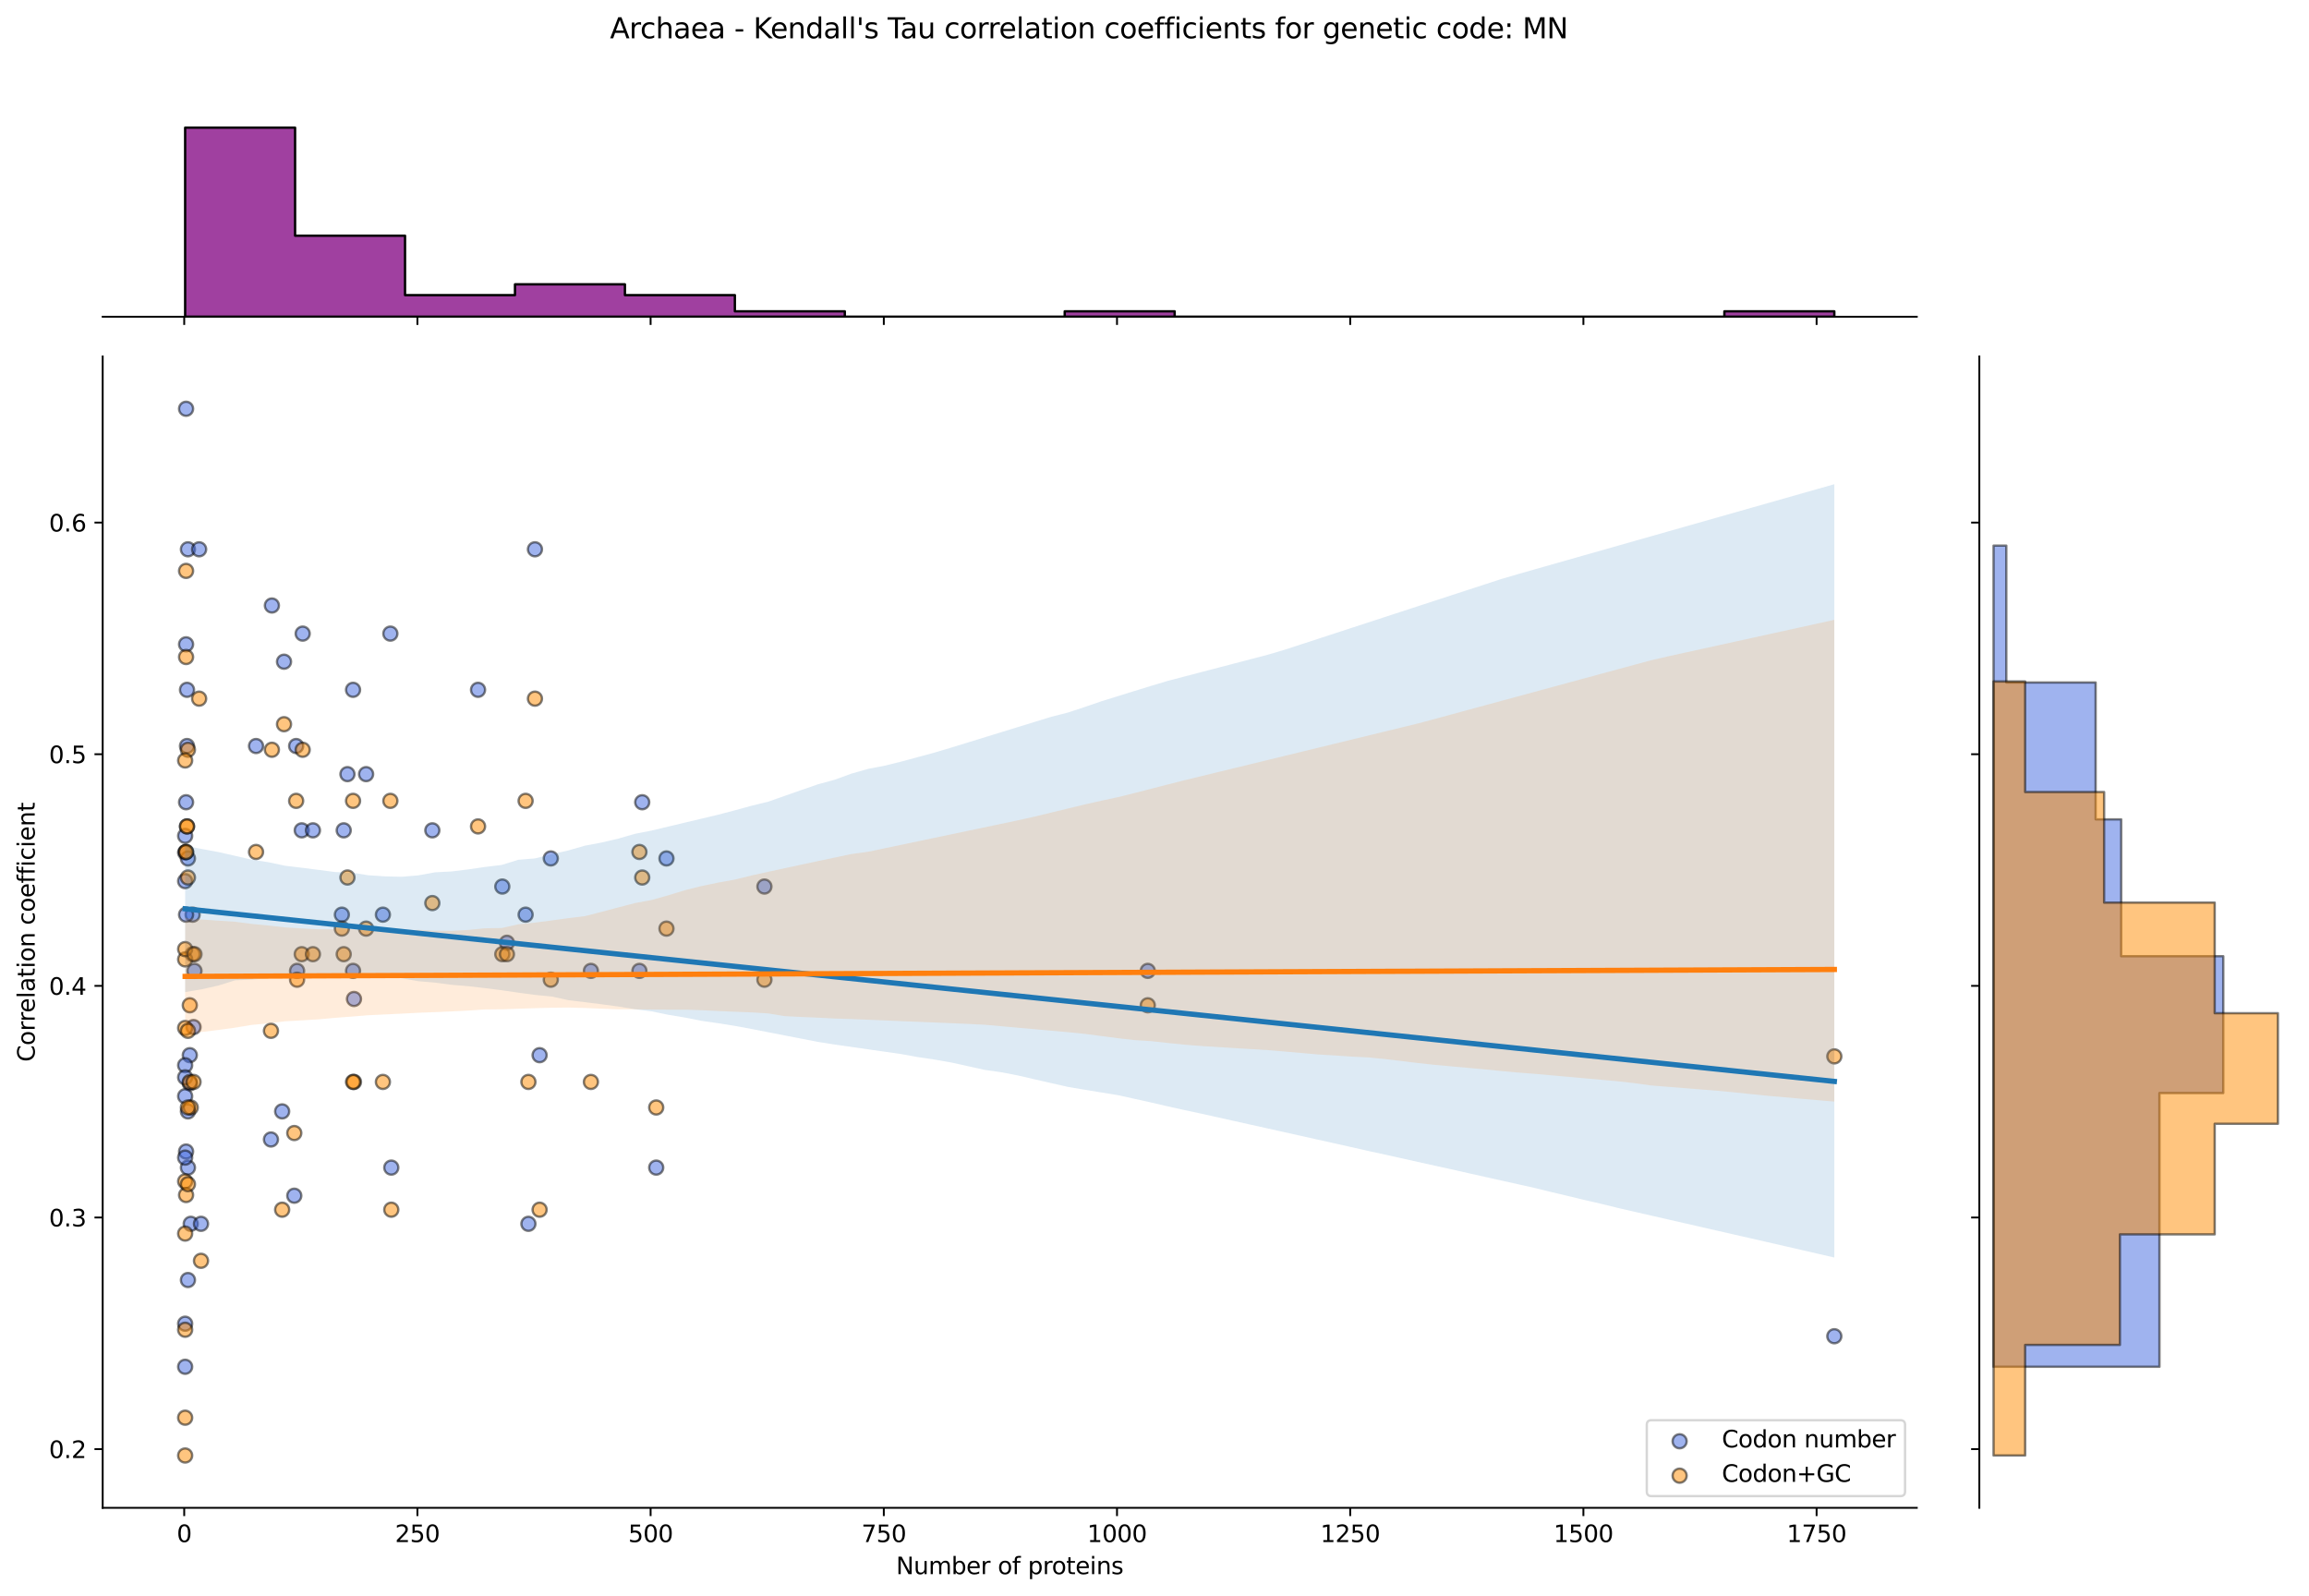 <?xml version="1.0" encoding="utf-8" standalone="no"?>
<!DOCTYPE svg PUBLIC "-//W3C//DTD SVG 1.1//EN"
  "http://www.w3.org/Graphics/SVG/1.1/DTD/svg11.dtd">
<svg xmlns:xlink="http://www.w3.org/1999/xlink" width="984.456pt" height="680.423pt" viewBox="0 0 984.456 680.423" xmlns="http://www.w3.org/2000/svg" version="1.1">
 <defs>
  <style type="text/css">*{stroke-linejoin: round; stroke-linecap: butt}</style>
 </defs>
 <g id="figure_1">
  <g id="patch_1">
   <path d="M 0 680.423 
L 984.456 680.423 
L 984.456 0 
L 0 0 
z
" style="fill: #ffffff"/>
  </g>
  <g id="axes_1">
   <g id="patch_2">
    <path d="M 43.781 642.867 
L 817.232 642.867 
L 817.232 151.966 
L 43.781 151.966 
z
" style="fill: #ffffff"/>
   </g>
   <g id="PathCollection_1">
    <defs>
     <path id="me0f3707fdb" d="M 0 3 
C 0.796 3 1.559 2.684 2.121 2.121 
C 2.684 1.559 3 0.796 3 0 
C 3 -0.796 2.684 -1.559 2.121 -2.121 
C 1.559 -2.684 0.796 -3 0 -3 
C -0.796 -3 -1.559 -2.684 -2.121 -2.121 
C -2.684 -1.559 -3 -0.796 -3 0 
C -3 0.796 -2.684 1.559 -2.121 2.121 
C -1.559 2.684 -0.796 3 0 3 
z
" style="stroke: #000000; stroke-opacity: 0.5"/>
    </defs>
    <g clip-path="url(#p5b3e03f70b)">
     <use xlink:href="#me0f3707fdb" x="125.469" y="509.791" style="fill: #4169e1; fill-opacity: 0.5; stroke: #000000; stroke-opacity: 0.5"/>
     <use xlink:href="#me0f3707fdb" x="203.817" y="294.105" style="fill: #4169e1; fill-opacity: 0.5; stroke: #000000; stroke-opacity: 0.5"/>
     <use xlink:href="#me0f3707fdb" x="109.163" y="318.07" style="fill: #4169e1; fill-opacity: 0.5; stroke: #000000; stroke-opacity: 0.5"/>
     <use xlink:href="#me0f3707fdb" x="115.527" y="485.826" style="fill: #4169e1; fill-opacity: 0.5; stroke: #000000; stroke-opacity: 0.5"/>
     <use xlink:href="#me0f3707fdb" x="184.329" y="354.018" style="fill: #4169e1; fill-opacity: 0.5; stroke: #000000; stroke-opacity: 0.5"/>
     <use xlink:href="#me0f3707fdb" x="80.927" y="449.878" style="fill: #4169e1; fill-opacity: 0.5; stroke: #000000; stroke-opacity: 0.5"/>
     <use xlink:href="#me0f3707fdb" x="272.619" y="413.93" style="fill: #4169e1; fill-opacity: 0.5; stroke: #000000; stroke-opacity: 0.5"/>
     <use xlink:href="#me0f3707fdb" x="145.752" y="389.965" style="fill: #4169e1; fill-opacity: 0.5; stroke: #000000; stroke-opacity: 0.5"/>
     <use xlink:href="#me0f3707fdb" x="80.131" y="234.192" style="fill: #4169e1; fill-opacity: 0.5; stroke: #000000; stroke-opacity: 0.5"/>
     <use xlink:href="#me0f3707fdb" x="78.938" y="582.728" style="fill: #4169e1; fill-opacity: 0.5; stroke: #000000; stroke-opacity: 0.5"/>
     <use xlink:href="#me0f3707fdb" x="79.336" y="490.962" style="fill: #4169e1; fill-opacity: 0.5; stroke: #000000; stroke-opacity: 0.5"/>
     <use xlink:href="#me0f3707fdb" x="273.812" y="342.035" style="fill: #4169e1; fill-opacity: 0.5; stroke: #000000; stroke-opacity: 0.5"/>
     <use xlink:href="#me0f3707fdb" x="78.938" y="363.481" style="fill: #4169e1; fill-opacity: 0.5; stroke: #000000; stroke-opacity: 0.5"/>
     <use xlink:href="#me0f3707fdb" x="120.299" y="473.843" style="fill: #4169e1; fill-opacity: 0.5; stroke: #000000; stroke-opacity: 0.5"/>
     <use xlink:href="#me0f3707fdb" x="81.324" y="521.773" style="fill: #4169e1; fill-opacity: 0.5; stroke: #000000; stroke-opacity: 0.5"/>
     <use xlink:href="#me0f3707fdb" x="126.265" y="318.07" style="fill: #4169e1; fill-opacity: 0.5; stroke: #000000; stroke-opacity: 0.5"/>
     <use xlink:href="#me0f3707fdb" x="126.662" y="413.93" style="fill: #4169e1; fill-opacity: 0.5; stroke: #000000; stroke-opacity: 0.5"/>
     <use xlink:href="#me0f3707fdb" x="163.251" y="389.965" style="fill: #4169e1; fill-opacity: 0.5; stroke: #000000; stroke-opacity: 0.5"/>
     <use xlink:href="#me0f3707fdb" x="82.12" y="389.965" style="fill: #4169e1; fill-opacity: 0.5; stroke: #000000; stroke-opacity: 0.5"/>
     <use xlink:href="#me0f3707fdb" x="782.075" y="569.704" style="fill: #4169e1; fill-opacity: 0.5; stroke: #000000; stroke-opacity: 0.5"/>
     <use xlink:href="#me0f3707fdb" x="79.734" y="318.07" style="fill: #4169e1; fill-opacity: 0.5; stroke: #000000; stroke-opacity: 0.5"/>
     <use xlink:href="#me0f3707fdb" x="121.095" y="282.122" style="fill: #4169e1; fill-opacity: 0.5; stroke: #000000; stroke-opacity: 0.5"/>
     <use xlink:href="#me0f3707fdb" x="128.651" y="354.018" style="fill: #4169e1; fill-opacity: 0.5; stroke: #000000; stroke-opacity: 0.5"/>
     <use xlink:href="#me0f3707fdb" x="225.292" y="521.773" style="fill: #4169e1; fill-opacity: 0.5; stroke: #000000; stroke-opacity: 0.5"/>
     <use xlink:href="#me0f3707fdb" x="79.336" y="174.279" style="fill: #4169e1; fill-opacity: 0.5; stroke: #000000; stroke-opacity: 0.5"/>
     <use xlink:href="#me0f3707fdb" x="325.911" y="377.983" style="fill: #4169e1; fill-opacity: 0.5; stroke: #000000; stroke-opacity: 0.5"/>
     <use xlink:href="#me0f3707fdb" x="234.837" y="366" style="fill: #4169e1; fill-opacity: 0.5; stroke: #000000; stroke-opacity: 0.5"/>
     <use xlink:href="#me0f3707fdb" x="78.938" y="356.371" style="fill: #4169e1; fill-opacity: 0.5; stroke: #000000; stroke-opacity: 0.5"/>
     <use xlink:href="#me0f3707fdb" x="79.336" y="389.965" style="fill: #4169e1; fill-opacity: 0.5; stroke: #000000; stroke-opacity: 0.5"/>
     <use xlink:href="#me0f3707fdb" x="115.924" y="258.157" style="fill: #4169e1; fill-opacity: 0.5; stroke: #000000; stroke-opacity: 0.5"/>
     <use xlink:href="#me0f3707fdb" x="78.938" y="375.663" style="fill: #4169e1; fill-opacity: 0.5; stroke: #000000; stroke-opacity: 0.5"/>
     <use xlink:href="#me0f3707fdb" x="80.927" y="461.861" style="fill: #4169e1; fill-opacity: 0.5; stroke: #000000; stroke-opacity: 0.5"/>
     <use xlink:href="#me0f3707fdb" x="146.547" y="354.018" style="fill: #4169e1; fill-opacity: 0.5; stroke: #000000; stroke-opacity: 0.5"/>
     <use xlink:href="#me0f3707fdb" x="279.778" y="497.808" style="fill: #4169e1; fill-opacity: 0.5; stroke: #000000; stroke-opacity: 0.5"/>
     <use xlink:href="#me0f3707fdb" x="150.922" y="425.913" style="fill: #4169e1; fill-opacity: 0.5; stroke: #000000; stroke-opacity: 0.5"/>
     <use xlink:href="#me0f3707fdb" x="284.152" y="366" style="fill: #4169e1; fill-opacity: 0.5; stroke: #000000; stroke-opacity: 0.5"/>
     <use xlink:href="#me0f3707fdb" x="80.131" y="497.808" style="fill: #4169e1; fill-opacity: 0.5; stroke: #000000; stroke-opacity: 0.5"/>
     <use xlink:href="#me0f3707fdb" x="214.157" y="377.983" style="fill: #4169e1; fill-opacity: 0.5; stroke: #000000; stroke-opacity: 0.5"/>
     <use xlink:href="#me0f3707fdb" x="150.524" y="294.105" style="fill: #4169e1; fill-opacity: 0.5; stroke: #000000; stroke-opacity: 0.5"/>
     <use xlink:href="#me0f3707fdb" x="78.938" y="493.546" style="fill: #4169e1; fill-opacity: 0.5; stroke: #000000; stroke-opacity: 0.5"/>
     <use xlink:href="#me0f3707fdb" x="82.517" y="437.896" style="fill: #4169e1; fill-opacity: 0.5; stroke: #000000; stroke-opacity: 0.5"/>
     <use xlink:href="#me0f3707fdb" x="489.366" y="413.93" style="fill: #4169e1; fill-opacity: 0.5; stroke: #000000; stroke-opacity: 0.5"/>
     <use xlink:href="#me0f3707fdb" x="228.076" y="234.192" style="fill: #4169e1; fill-opacity: 0.5; stroke: #000000; stroke-opacity: 0.5"/>
     <use xlink:href="#me0f3707fdb" x="230.065" y="449.878" style="fill: #4169e1; fill-opacity: 0.5; stroke: #000000; stroke-opacity: 0.5"/>
     <use xlink:href="#me0f3707fdb" x="80.131" y="366" style="fill: #4169e1; fill-opacity: 0.5; stroke: #000000; stroke-opacity: 0.5"/>
     <use xlink:href="#me0f3707fdb" x="251.938" y="413.93" style="fill: #4169e1; fill-opacity: 0.5; stroke: #000000; stroke-opacity: 0.5"/>
     <use xlink:href="#me0f3707fdb" x="79.336" y="274.706" style="fill: #4169e1; fill-opacity: 0.5; stroke: #000000; stroke-opacity: 0.5"/>
     <use xlink:href="#me0f3707fdb" x="82.915" y="413.93" style="fill: #4169e1; fill-opacity: 0.5; stroke: #000000; stroke-opacity: 0.5"/>
     <use xlink:href="#me0f3707fdb" x="133.423" y="354.018" style="fill: #4169e1; fill-opacity: 0.5; stroke: #000000; stroke-opacity: 0.5"/>
     <use xlink:href="#me0f3707fdb" x="129.049" y="270.14" style="fill: #4169e1; fill-opacity: 0.5; stroke: #000000; stroke-opacity: 0.5"/>
     <use xlink:href="#me0f3707fdb" x="156.092" y="330.053" style="fill: #4169e1; fill-opacity: 0.5; stroke: #000000; stroke-opacity: 0.5"/>
     <use xlink:href="#me0f3707fdb" x="224.099" y="389.965" style="fill: #4169e1; fill-opacity: 0.5; stroke: #000000; stroke-opacity: 0.5"/>
     <use xlink:href="#me0f3707fdb" x="85.699" y="521.773" style="fill: #4169e1; fill-opacity: 0.5; stroke: #000000; stroke-opacity: 0.5"/>
     <use xlink:href="#me0f3707fdb" x="80.131" y="545.739" style="fill: #4169e1; fill-opacity: 0.5; stroke: #000000; stroke-opacity: 0.5"/>
     <use xlink:href="#me0f3707fdb" x="80.131" y="473.843" style="fill: #4169e1; fill-opacity: 0.5; stroke: #000000; stroke-opacity: 0.5"/>
     <use xlink:href="#me0f3707fdb" x="79.336" y="342.035" style="fill: #4169e1; fill-opacity: 0.5; stroke: #000000; stroke-opacity: 0.5"/>
     <use xlink:href="#me0f3707fdb" x="166.83" y="497.808" style="fill: #4169e1; fill-opacity: 0.5; stroke: #000000; stroke-opacity: 0.5"/>
     <use xlink:href="#me0f3707fdb" x="78.938" y="467.373" style="fill: #4169e1; fill-opacity: 0.5; stroke: #000000; stroke-opacity: 0.5"/>
     <use xlink:href="#me0f3707fdb" x="216.145" y="401.948" style="fill: #4169e1; fill-opacity: 0.5; stroke: #000000; stroke-opacity: 0.5"/>
     <use xlink:href="#me0f3707fdb" x="84.904" y="234.192" style="fill: #4169e1; fill-opacity: 0.5; stroke: #000000; stroke-opacity: 0.5"/>
     <use xlink:href="#me0f3707fdb" x="150.524" y="413.93" style="fill: #4169e1; fill-opacity: 0.5; stroke: #000000; stroke-opacity: 0.5"/>
     <use xlink:href="#me0f3707fdb" x="78.938" y="454.175" style="fill: #4169e1; fill-opacity: 0.5; stroke: #000000; stroke-opacity: 0.5"/>
     <use xlink:href="#me0f3707fdb" x="79.734" y="294.105" style="fill: #4169e1; fill-opacity: 0.5; stroke: #000000; stroke-opacity: 0.5"/>
     <use xlink:href="#me0f3707fdb" x="148.138" y="330.053" style="fill: #4169e1; fill-opacity: 0.5; stroke: #000000; stroke-opacity: 0.5"/>
     <use xlink:href="#me0f3707fdb" x="166.433" y="270.14" style="fill: #4169e1; fill-opacity: 0.5; stroke: #000000; stroke-opacity: 0.5"/>
     <use xlink:href="#me0f3707fdb" x="78.938" y="564.363" style="fill: #4169e1; fill-opacity: 0.5; stroke: #000000; stroke-opacity: 0.5"/>
     <use xlink:href="#me0f3707fdb" x="78.938" y="459.317" style="fill: #4169e1; fill-opacity: 0.5; stroke: #000000; stroke-opacity: 0.5"/>
    </g>
   </g>
   <g id="PathCollection_2">
    <defs>
     <path id="m3c83a615fe" d="M 0 3 
C 0.796 3 1.559 2.684 2.121 2.121 
C 2.684 1.559 3 0.796 3 0 
C 3 -0.796 2.684 -1.559 2.121 -2.121 
C 1.559 -2.684 0.796 -3 0 -3 
C -0.796 -3 -1.559 -2.684 -2.121 -2.121 
C -2.684 -1.559 -3 -0.796 -3 0 
C -3 0.796 -2.684 1.559 -2.121 2.121 
C -1.559 2.684 -0.796 3 0 3 
z
" style="stroke: #000000; stroke-opacity: 0.5"/>
    </defs>
    <g clip-path="url(#p5b3e03f70b)">
     <use xlink:href="#m3c83a615fe" x="125.469" y="483.074" style="fill: #ff8c00; fill-opacity: 0.5; stroke: #000000; stroke-opacity: 0.5"/>
     <use xlink:href="#m3c83a615fe" x="203.817" y="352.344" style="fill: #ff8c00; fill-opacity: 0.5; stroke: #000000; stroke-opacity: 0.5"/>
     <use xlink:href="#m3c83a615fe" x="109.163" y="363.238" style="fill: #ff8c00; fill-opacity: 0.5; stroke: #000000; stroke-opacity: 0.5"/>
     <use xlink:href="#m3c83a615fe" x="115.527" y="439.497" style="fill: #ff8c00; fill-opacity: 0.5; stroke: #000000; stroke-opacity: 0.5"/>
     <use xlink:href="#m3c83a615fe" x="184.329" y="385.026" style="fill: #ff8c00; fill-opacity: 0.5; stroke: #000000; stroke-opacity: 0.5"/>
     <use xlink:href="#m3c83a615fe" x="80.927" y="428.603" style="fill: #ff8c00; fill-opacity: 0.5; stroke: #000000; stroke-opacity: 0.5"/>
     <use xlink:href="#m3c83a615fe" x="272.619" y="363.238" style="fill: #ff8c00; fill-opacity: 0.5; stroke: #000000; stroke-opacity: 0.5"/>
     <use xlink:href="#m3c83a615fe" x="145.752" y="395.92" style="fill: #ff8c00; fill-opacity: 0.5; stroke: #000000; stroke-opacity: 0.5"/>
     <use xlink:href="#m3c83a615fe" x="80.131" y="374.132" style="fill: #ff8c00; fill-opacity: 0.5; stroke: #000000; stroke-opacity: 0.5"/>
     <use xlink:href="#m3c83a615fe" x="78.938" y="503.677" style="fill: #ff8c00; fill-opacity: 0.5; stroke: #000000; stroke-opacity: 0.5"/>
     <use xlink:href="#m3c83a615fe" x="79.336" y="509.503" style="fill: #ff8c00; fill-opacity: 0.5; stroke: #000000; stroke-opacity: 0.5"/>
     <use xlink:href="#m3c83a615fe" x="273.812" y="374.132" style="fill: #ff8c00; fill-opacity: 0.5; stroke: #000000; stroke-opacity: 0.5"/>
     <use xlink:href="#m3c83a615fe" x="78.938" y="438.29" style="fill: #ff8c00; fill-opacity: 0.5; stroke: #000000; stroke-opacity: 0.5"/>
     <use xlink:href="#m3c83a615fe" x="120.299" y="515.756" style="fill: #ff8c00; fill-opacity: 0.5; stroke: #000000; stroke-opacity: 0.5"/>
     <use xlink:href="#m3c83a615fe" x="81.324" y="472.18" style="fill: #ff8c00; fill-opacity: 0.5; stroke: #000000; stroke-opacity: 0.5"/>
     <use xlink:href="#m3c83a615fe" x="126.265" y="341.449" style="fill: #ff8c00; fill-opacity: 0.5; stroke: #000000; stroke-opacity: 0.5"/>
     <use xlink:href="#m3c83a615fe" x="126.662" y="417.709" style="fill: #ff8c00; fill-opacity: 0.5; stroke: #000000; stroke-opacity: 0.5"/>
     <use xlink:href="#m3c83a615fe" x="163.251" y="461.285" style="fill: #ff8c00; fill-opacity: 0.5; stroke: #000000; stroke-opacity: 0.5"/>
     <use xlink:href="#m3c83a615fe" x="82.12" y="406.814" style="fill: #ff8c00; fill-opacity: 0.5; stroke: #000000; stroke-opacity: 0.5"/>
     <use xlink:href="#m3c83a615fe" x="782.075" y="450.391" style="fill: #ff8c00; fill-opacity: 0.5; stroke: #000000; stroke-opacity: 0.5"/>
     <use xlink:href="#m3c83a615fe" x="79.734" y="352.344" style="fill: #ff8c00; fill-opacity: 0.5; stroke: #000000; stroke-opacity: 0.5"/>
     <use xlink:href="#m3c83a615fe" x="121.095" y="308.767" style="fill: #ff8c00; fill-opacity: 0.5; stroke: #000000; stroke-opacity: 0.5"/>
     <use xlink:href="#m3c83a615fe" x="128.651" y="406.814" style="fill: #ff8c00; fill-opacity: 0.5; stroke: #000000; stroke-opacity: 0.5"/>
     <use xlink:href="#m3c83a615fe" x="225.292" y="461.285" style="fill: #ff8c00; fill-opacity: 0.5; stroke: #000000; stroke-opacity: 0.5"/>
     <use xlink:href="#m3c83a615fe" x="79.336" y="243.402" style="fill: #ff8c00; fill-opacity: 0.5; stroke: #000000; stroke-opacity: 0.5"/>
     <use xlink:href="#m3c83a615fe" x="325.911" y="417.709" style="fill: #ff8c00; fill-opacity: 0.5; stroke: #000000; stroke-opacity: 0.5"/>
     <use xlink:href="#m3c83a615fe" x="234.837" y="417.709" style="fill: #ff8c00; fill-opacity: 0.5; stroke: #000000; stroke-opacity: 0.5"/>
     <use xlink:href="#m3c83a615fe" x="78.938" y="409.041" style="fill: #ff8c00; fill-opacity: 0.5; stroke: #000000; stroke-opacity: 0.5"/>
     <use xlink:href="#m3c83a615fe" x="79.336" y="363.238" style="fill: #ff8c00; fill-opacity: 0.5; stroke: #000000; stroke-opacity: 0.5"/>
     <use xlink:href="#m3c83a615fe" x="115.924" y="319.661" style="fill: #ff8c00; fill-opacity: 0.5; stroke: #000000; stroke-opacity: 0.5"/>
     <use xlink:href="#m3c83a615fe" x="78.938" y="404.647" style="fill: #ff8c00; fill-opacity: 0.5; stroke: #000000; stroke-opacity: 0.5"/>
     <use xlink:href="#m3c83a615fe" x="80.927" y="461.285" style="fill: #ff8c00; fill-opacity: 0.5; stroke: #000000; stroke-opacity: 0.5"/>
     <use xlink:href="#m3c83a615fe" x="146.547" y="406.814" style="fill: #ff8c00; fill-opacity: 0.5; stroke: #000000; stroke-opacity: 0.5"/>
     <use xlink:href="#m3c83a615fe" x="279.778" y="472.18" style="fill: #ff8c00; fill-opacity: 0.5; stroke: #000000; stroke-opacity: 0.5"/>
     <use xlink:href="#m3c83a615fe" x="150.922" y="461.285" style="fill: #ff8c00; fill-opacity: 0.5; stroke: #000000; stroke-opacity: 0.5"/>
     <use xlink:href="#m3c83a615fe" x="284.152" y="395.92" style="fill: #ff8c00; fill-opacity: 0.5; stroke: #000000; stroke-opacity: 0.5"/>
     <use xlink:href="#m3c83a615fe" x="80.131" y="472.18" style="fill: #ff8c00; fill-opacity: 0.5; stroke: #000000; stroke-opacity: 0.5"/>
     <use xlink:href="#m3c83a615fe" x="214.157" y="406.814" style="fill: #ff8c00; fill-opacity: 0.5; stroke: #000000; stroke-opacity: 0.5"/>
     <use xlink:href="#m3c83a615fe" x="150.524" y="341.449" style="fill: #ff8c00; fill-opacity: 0.5; stroke: #000000; stroke-opacity: 0.5"/>
     <use xlink:href="#m3c83a615fe" x="78.938" y="566.937" style="fill: #ff8c00; fill-opacity: 0.5; stroke: #000000; stroke-opacity: 0.5"/>
     <use xlink:href="#m3c83a615fe" x="82.517" y="461.285" style="fill: #ff8c00; fill-opacity: 0.5; stroke: #000000; stroke-opacity: 0.5"/>
     <use xlink:href="#m3c83a615fe" x="489.366" y="428.603" style="fill: #ff8c00; fill-opacity: 0.5; stroke: #000000; stroke-opacity: 0.5"/>
     <use xlink:href="#m3c83a615fe" x="228.076" y="297.873" style="fill: #ff8c00; fill-opacity: 0.5; stroke: #000000; stroke-opacity: 0.5"/>
     <use xlink:href="#m3c83a615fe" x="230.065" y="515.756" style="fill: #ff8c00; fill-opacity: 0.5; stroke: #000000; stroke-opacity: 0.5"/>
     <use xlink:href="#m3c83a615fe" x="80.131" y="319.661" style="fill: #ff8c00; fill-opacity: 0.5; stroke: #000000; stroke-opacity: 0.5"/>
     <use xlink:href="#m3c83a615fe" x="251.938" y="461.285" style="fill: #ff8c00; fill-opacity: 0.5; stroke: #000000; stroke-opacity: 0.5"/>
     <use xlink:href="#m3c83a615fe" x="79.336" y="280.121" style="fill: #ff8c00; fill-opacity: 0.5; stroke: #000000; stroke-opacity: 0.5"/>
     <use xlink:href="#m3c83a615fe" x="82.915" y="406.814" style="fill: #ff8c00; fill-opacity: 0.5; stroke: #000000; stroke-opacity: 0.5"/>
     <use xlink:href="#m3c83a615fe" x="133.423" y="406.814" style="fill: #ff8c00; fill-opacity: 0.5; stroke: #000000; stroke-opacity: 0.5"/>
     <use xlink:href="#m3c83a615fe" x="129.049" y="319.661" style="fill: #ff8c00; fill-opacity: 0.5; stroke: #000000; stroke-opacity: 0.5"/>
     <use xlink:href="#m3c83a615fe" x="156.092" y="395.92" style="fill: #ff8c00; fill-opacity: 0.5; stroke: #000000; stroke-opacity: 0.5"/>
     <use xlink:href="#m3c83a615fe" x="224.099" y="341.449" style="fill: #ff8c00; fill-opacity: 0.5; stroke: #000000; stroke-opacity: 0.5"/>
     <use xlink:href="#m3c83a615fe" x="85.699" y="537.545" style="fill: #ff8c00; fill-opacity: 0.5; stroke: #000000; stroke-opacity: 0.5"/>
     <use xlink:href="#m3c83a615fe" x="80.131" y="504.862" style="fill: #ff8c00; fill-opacity: 0.5; stroke: #000000; stroke-opacity: 0.5"/>
     <use xlink:href="#m3c83a615fe" x="80.131" y="439.497" style="fill: #ff8c00; fill-opacity: 0.5; stroke: #000000; stroke-opacity: 0.5"/>
     <use xlink:href="#m3c83a615fe" x="79.336" y="363.238" style="fill: #ff8c00; fill-opacity: 0.5; stroke: #000000; stroke-opacity: 0.5"/>
     <use xlink:href="#m3c83a615fe" x="166.83" y="515.756" style="fill: #ff8c00; fill-opacity: 0.5; stroke: #000000; stroke-opacity: 0.5"/>
     <use xlink:href="#m3c83a615fe" x="78.938" y="604.435" style="fill: #ff8c00; fill-opacity: 0.5; stroke: #000000; stroke-opacity: 0.5"/>
     <use xlink:href="#m3c83a615fe" x="216.145" y="406.814" style="fill: #ff8c00; fill-opacity: 0.5; stroke: #000000; stroke-opacity: 0.5"/>
     <use xlink:href="#m3c83a615fe" x="84.904" y="297.873" style="fill: #ff8c00; fill-opacity: 0.5; stroke: #000000; stroke-opacity: 0.5"/>
     <use xlink:href="#m3c83a615fe" x="150.524" y="461.285" style="fill: #ff8c00; fill-opacity: 0.5; stroke: #000000; stroke-opacity: 0.5"/>
     <use xlink:href="#m3c83a615fe" x="78.938" y="525.939" style="fill: #ff8c00; fill-opacity: 0.5; stroke: #000000; stroke-opacity: 0.5"/>
     <use xlink:href="#m3c83a615fe" x="79.734" y="352.344" style="fill: #ff8c00; fill-opacity: 0.5; stroke: #000000; stroke-opacity: 0.5"/>
     <use xlink:href="#m3c83a615fe" x="148.138" y="374.132" style="fill: #ff8c00; fill-opacity: 0.5; stroke: #000000; stroke-opacity: 0.5"/>
     <use xlink:href="#m3c83a615fe" x="166.433" y="341.449" style="fill: #ff8c00; fill-opacity: 0.5; stroke: #000000; stroke-opacity: 0.5"/>
     <use xlink:href="#m3c83a615fe" x="78.938" y="620.553" style="fill: #ff8c00; fill-opacity: 0.5; stroke: #000000; stroke-opacity: 0.5"/>
     <use xlink:href="#m3c83a615fe" x="78.938" y="324.23" style="fill: #ff8c00; fill-opacity: 0.5; stroke: #000000; stroke-opacity: 0.5"/>
    </g>
   </g>
   <g id="PolyCollection_1">
    <path d="M 78.938 360.625 
L 78.938 422.976 
L 86.04 421.778 
L 93.143 420.173 
L 100.245 417.956 
L 107.348 417.633 
L 114.45 417.039 
L 121.552 416.661 
L 128.655 415.674 
L 135.757 415.589 
L 142.86 415.49 
L 149.962 415.794 
L 157.064 416.137 
L 164.167 416.391 
L 171.269 417.069 
L 178.372 418.34 
L 185.474 418.937 
L 192.576 419.881 
L 199.679 420.466 
L 206.781 421.286 
L 213.884 422.187 
L 220.986 423.223 
L 228.088 424.173 
L 235.191 424.868 
L 242.293 426.418 
L 249.396 427.278 
L 256.498 428.174 
L 263.6 429.128 
L 270.703 430.295 
L 277.805 431.195 
L 284.908 432.655 
L 292.01 433.837 
L 299.112 435.239 
L 306.215 436.253 
L 313.317 437.388 
L 320.419 438.701 
L 327.522 440.087 
L 334.624 441.472 
L 341.727 442.85 
L 348.829 444.232 
L 355.931 445.354 
L 363.034 446.368 
L 370.136 447.382 
L 377.239 448.398 
L 384.341 449.417 
L 391.443 450.713 
L 398.546 451.76 
L 405.648 453.012 
L 412.751 454.584 
L 419.853 456.151 
L 426.955 457.16 
L 434.058 458.539 
L 441.16 460.183 
L 448.263 461.806 
L 455.365 463.413 
L 462.467 464.613 
L 469.57 465.77 
L 476.672 466.927 
L 483.775 468.497 
L 490.877 470.075 
L 497.979 471.72 
L 505.082 473.294 
L 512.184 474.813 
L 519.287 476.396 
L 526.389 477.983 
L 533.491 479.564 
L 540.594 481.14 
L 547.696 482.724 
L 554.799 484.308 
L 561.901 485.893 
L 569.003 487.472 
L 576.106 489.062 
L 583.208 490.681 
L 590.31 492.218 
L 597.413 493.801 
L 604.515 495.384 
L 611.618 496.965 
L 618.72 498.526 
L 625.822 500.128 
L 632.925 501.712 
L 640.027 503.295 
L 647.13 504.879 
L 654.232 506.465 
L 661.334 508.212 
L 668.437 509.894 
L 675.539 511.609 
L 682.642 513.245 
L 689.744 514.995 
L 696.846 516.628 
L 703.949 518.254 
L 711.051 519.879 
L 718.154 521.504 
L 725.256 523.129 
L 732.358 524.753 
L 739.461 526.373 
L 746.563 527.994 
L 753.666 529.614 
L 760.768 531.242 
L 767.87 532.876 
L 774.973 534.51 
L 782.075 536.143 
L 782.075 206.443 
L 782.075 206.443 
L 774.973 208.461 
L 767.87 210.479 
L 760.768 212.497 
L 753.666 214.515 
L 746.563 216.533 
L 739.461 218.551 
L 732.358 220.569 
L 725.256 222.587 
L 718.154 224.605 
L 711.051 226.623 
L 703.949 228.641 
L 696.846 230.659 
L 689.744 232.677 
L 682.642 234.695 
L 675.539 236.714 
L 668.437 238.735 
L 661.334 240.756 
L 654.232 242.777 
L 647.13 244.798 
L 640.027 246.885 
L 632.925 249.2 
L 625.822 251.515 
L 618.72 253.83 
L 611.618 256.148 
L 604.515 258.468 
L 597.413 260.788 
L 590.31 263.107 
L 583.208 265.427 
L 576.106 267.746 
L 569.003 270.066 
L 561.901 272.386 
L 554.799 274.705 
L 547.696 277.025 
L 540.594 279.126 
L 533.491 280.983 
L 526.389 282.839 
L 519.287 284.696 
L 512.184 286.553 
L 505.082 288.41 
L 497.979 290.267 
L 490.877 292.392 
L 483.775 294.582 
L 476.672 296.784 
L 469.57 298.991 
L 462.467 301.432 
L 455.365 303.785 
L 448.263 305.588 
L 441.16 307.776 
L 434.058 309.964 
L 426.955 312.152 
L 419.853 314.34 
L 412.751 316.527 
L 405.648 318.715 
L 398.546 320.837 
L 391.443 322.755 
L 384.341 324.686 
L 377.239 326.44 
L 370.136 327.806 
L 363.034 329.831 
L 355.931 332.421 
L 348.829 334.362 
L 341.727 336.807 
L 334.624 339.299 
L 327.522 341.796 
L 320.419 343.532 
L 313.317 345.479 
L 306.215 347.341 
L 299.112 349.037 
L 292.01 350.722 
L 284.908 352.412 
L 277.805 354.114 
L 270.703 355.504 
L 263.6 357.543 
L 256.498 359.214 
L 249.396 360.549 
L 242.293 362.589 
L 235.191 364.231 
L 228.088 365.979 
L 220.986 366.567 
L 213.884 368.778 
L 206.781 369.628 
L 199.679 370.668 
L 192.576 371.546 
L 185.474 371.912 
L 178.372 373.214 
L 171.269 373.817 
L 164.167 373.634 
L 157.064 373.168 
L 149.962 372.053 
L 142.86 371.79 
L 135.757 370.875 
L 128.655 369.963 
L 121.552 369.112 
L 114.45 367.606 
L 107.348 366.524 
L 100.245 364.889 
L 93.143 363.277 
L 86.04 361.962 
L 78.938 360.625 
z
" clip-path="url(#p5b3e03f70b)" style="fill: #1f77b4; fill-opacity: 0.15"/>
   </g>
   <g id="PolyCollection_2">
    <path d="M 78.938 391.367 
L 78.938 440.783 
L 86.04 439.98 
L 93.143 439.116 
L 100.245 438.146 
L 107.348 436.965 
L 114.45 436.318 
L 121.552 435.425 
L 128.655 435.033 
L 135.757 434.602 
L 142.86 433.959 
L 149.962 433.408 
L 157.064 432.841 
L 164.167 432.507 
L 171.269 432.165 
L 178.372 431.794 
L 185.474 431.524 
L 192.576 431.215 
L 199.679 430.85 
L 206.781 430.388 
L 213.884 430.318 
L 220.986 430.076 
L 228.088 429.837 
L 235.191 429.657 
L 242.293 429.573 
L 249.396 429.759 
L 256.498 430.056 
L 263.6 430.336 
L 270.703 430.334 
L 277.805 430.42 
L 284.908 430.478 
L 292.01 430.471 
L 299.112 430.703 
L 306.215 431.049 
L 313.317 431.355 
L 320.419 431.628 
L 327.522 432.075 
L 334.624 433.232 
L 341.727 433.589 
L 348.829 433.881 
L 355.931 434.249 
L 363.034 434.47 
L 370.136 434.762 
L 377.239 435.056 
L 384.341 435.362 
L 391.443 435.649 
L 398.546 435.941 
L 405.648 436.244 
L 412.751 436.546 
L 419.853 436.903 
L 426.955 437.536 
L 434.058 438.17 
L 441.16 438.804 
L 448.263 439.438 
L 455.365 440.072 
L 462.467 440.787 
L 469.57 441.716 
L 476.672 442.645 
L 483.775 443.449 
L 490.877 443.899 
L 497.979 444.68 
L 505.082 445.398 
L 512.184 445.965 
L 519.287 446.404 
L 526.389 446.857 
L 533.491 447.278 
L 540.594 447.72 
L 547.696 448.309 
L 554.799 448.936 
L 561.901 449.562 
L 569.003 449.99 
L 576.106 450.478 
L 583.208 450.82 
L 590.31 451.508 
L 597.413 452.361 
L 604.515 453.213 
L 611.618 454.001 
L 618.72 454.637 
L 625.822 455.273 
L 632.925 455.908 
L 640.027 456.636 
L 647.13 457.277 
L 654.232 457.824 
L 661.334 458.45 
L 668.437 459.087 
L 675.539 459.723 
L 682.642 460.357 
L 689.744 460.991 
L 696.846 461.809 
L 703.949 462.786 
L 711.051 463.355 
L 718.154 463.923 
L 725.256 464.492 
L 732.358 465.06 
L 739.461 465.731 
L 746.563 466.468 
L 753.666 467.19 
L 760.768 467.814 
L 767.87 468.436 
L 774.973 469.058 
L 782.075 469.663 
L 782.075 264.273 
L 782.075 264.273 
L 774.973 265.832 
L 767.87 267.392 
L 760.768 268.951 
L 753.666 270.511 
L 746.563 272.07 
L 739.461 273.629 
L 732.358 275.189 
L 725.256 276.748 
L 718.154 278.308 
L 711.051 279.87 
L 703.949 281.504 
L 696.846 283.428 
L 689.744 285.354 
L 682.642 287.281 
L 675.539 289.208 
L 668.437 291.135 
L 661.334 293.062 
L 654.232 294.989 
L 647.13 296.916 
L 640.027 298.842 
L 632.925 300.769 
L 625.822 302.696 
L 618.72 304.623 
L 611.618 306.55 
L 604.515 308.458 
L 597.413 310.186 
L 590.31 311.913 
L 583.208 313.64 
L 576.106 315.368 
L 569.003 317.095 
L 561.901 318.822 
L 554.799 320.549 
L 547.696 322.277 
L 540.594 324.004 
L 533.491 325.731 
L 526.389 327.459 
L 519.287 329.186 
L 512.184 330.913 
L 505.082 332.64 
L 497.979 334.437 
L 490.877 336.268 
L 483.775 338.098 
L 476.672 339.865 
L 469.57 341.386 
L 462.467 342.987 
L 455.365 344.706 
L 448.263 346.425 
L 441.16 348.145 
L 434.058 349.734 
L 426.955 351.225 
L 419.853 352.715 
L 412.751 354.206 
L 405.648 355.696 
L 398.546 357.187 
L 391.443 358.677 
L 384.341 360.168 
L 377.239 361.658 
L 370.136 363.148 
L 363.034 364.117 
L 355.931 365.61 
L 348.829 367.103 
L 341.727 368.627 
L 334.624 370.16 
L 327.522 371.693 
L 320.419 373.259 
L 313.317 375.012 
L 306.215 376.295 
L 299.112 377.761 
L 292.01 379.547 
L 284.908 381.717 
L 277.805 383.717 
L 270.703 385.03 
L 263.6 386.89 
L 256.498 388.766 
L 249.396 390.596 
L 242.293 391.465 
L 235.191 392.441 
L 228.088 393.359 
L 220.986 394.079 
L 213.884 395.666 
L 206.781 395.775 
L 199.679 396.478 
L 192.576 396.882 
L 185.474 396.784 
L 178.372 396.431 
L 171.269 396.981 
L 164.167 397.006 
L 157.064 396.335 
L 149.962 396.167 
L 142.86 396.208 
L 135.757 396.205 
L 128.655 395.837 
L 121.552 395.389 
L 114.45 394.607 
L 107.348 393.914 
L 100.245 392.99 
L 93.143 392.534 
L 86.04 392.04 
L 78.938 391.367 
z
" clip-path="url(#p5b3e03f70b)" style="fill: #ff7f0e; fill-opacity: 0.15"/>
   </g>
   <g id="matplotlib.axis_1">
    <g id="xtick_1">
     <g id="line2d_1">
      <defs>
       <path id="mdb8a0326d4" d="M 0 0 
L 0 3.5 
" style="stroke: #000000; stroke-width: 0.8"/>
      </defs>
      <g>
       <use xlink:href="#mdb8a0326d4" x="78.54" y="642.867" style="stroke: #000000; stroke-width: 0.8"/>
      </g>
     </g>
     <g id="text_1">
      <!-- 0 -->
      <g transform="translate(75.359 657.465) scale(0.1 -0.1)">
       <defs>
        <path id="DejaVuSans-30" d="M 2034 4250 
Q 1547 4250 1301 3770 
Q 1056 3291 1056 2328 
Q 1056 1369 1301 889 
Q 1547 409 2034 409 
Q 2525 409 2770 889 
Q 3016 1369 3016 2328 
Q 3016 3291 2770 3770 
Q 2525 4250 2034 4250 
z
M 2034 4750 
Q 2819 4750 3233 4129 
Q 3647 3509 3647 2328 
Q 3647 1150 3233 529 
Q 2819 -91 2034 -91 
Q 1250 -91 836 529 
Q 422 1150 422 2328 
Q 422 3509 836 4129 
Q 1250 4750 2034 4750 
z
" transform="scale(0.016)"/>
       </defs>
       <use xlink:href="#DejaVuSans-30"/>
      </g>
     </g>
    </g>
    <g id="xtick_2">
     <g id="line2d_2">
      <g>
       <use xlink:href="#mdb8a0326d4" x="177.966" y="642.867" style="stroke: #000000; stroke-width: 0.8"/>
      </g>
     </g>
     <g id="text_2">
      <!-- 250 -->
      <g transform="translate(168.422 657.465) scale(0.1 -0.1)">
       <defs>
        <path id="DejaVuSans-32" d="M 1228 531 
L 3431 531 
L 3431 0 
L 469 0 
L 469 531 
Q 828 903 1448 1529 
Q 2069 2156 2228 2338 
Q 2531 2678 2651 2914 
Q 2772 3150 2772 3378 
Q 2772 3750 2511 3984 
Q 2250 4219 1831 4219 
Q 1534 4219 1204 4116 
Q 875 4013 500 3803 
L 500 4441 
Q 881 4594 1212 4672 
Q 1544 4750 1819 4750 
Q 2544 4750 2975 4387 
Q 3406 4025 3406 3419 
Q 3406 3131 3298 2873 
Q 3191 2616 2906 2266 
Q 2828 2175 2409 1742 
Q 1991 1309 1228 531 
z
" transform="scale(0.016)"/>
        <path id="DejaVuSans-35" d="M 691 4666 
L 3169 4666 
L 3169 4134 
L 1269 4134 
L 1269 2991 
Q 1406 3038 1543 3061 
Q 1681 3084 1819 3084 
Q 2600 3084 3056 2656 
Q 3513 2228 3513 1497 
Q 3513 744 3044 326 
Q 2575 -91 1722 -91 
Q 1428 -91 1123 -41 
Q 819 9 494 109 
L 494 744 
Q 775 591 1075 516 
Q 1375 441 1709 441 
Q 2250 441 2565 725 
Q 2881 1009 2881 1497 
Q 2881 1984 2565 2268 
Q 2250 2553 1709 2553 
Q 1456 2553 1204 2497 
Q 953 2441 691 2322 
L 691 4666 
z
" transform="scale(0.016)"/>
       </defs>
       <use xlink:href="#DejaVuSans-32"/>
       <use xlink:href="#DejaVuSans-35" x="63.623"/>
       <use xlink:href="#DejaVuSans-30" x="127.246"/>
      </g>
     </g>
    </g>
    <g id="xtick_3">
     <g id="line2d_3">
      <g>
       <use xlink:href="#mdb8a0326d4" x="277.391" y="642.867" style="stroke: #000000; stroke-width: 0.8"/>
      </g>
     </g>
     <g id="text_3">
      <!-- 500 -->
      <g transform="translate(267.848 657.465) scale(0.1 -0.1)">
       <use xlink:href="#DejaVuSans-35"/>
       <use xlink:href="#DejaVuSans-30" x="63.623"/>
       <use xlink:href="#DejaVuSans-30" x="127.246"/>
      </g>
     </g>
    </g>
    <g id="xtick_4">
     <g id="line2d_4">
      <g>
       <use xlink:href="#mdb8a0326d4" x="376.817" y="642.867" style="stroke: #000000; stroke-width: 0.8"/>
      </g>
     </g>
     <g id="text_4">
      <!-- 750 -->
      <g transform="translate(367.273 657.465) scale(0.1 -0.1)">
       <defs>
        <path id="DejaVuSans-37" d="M 525 4666 
L 3525 4666 
L 3525 4397 
L 1831 0 
L 1172 0 
L 2766 4134 
L 525 4134 
L 525 4666 
z
" transform="scale(0.016)"/>
       </defs>
       <use xlink:href="#DejaVuSans-37"/>
       <use xlink:href="#DejaVuSans-35" x="63.623"/>
       <use xlink:href="#DejaVuSans-30" x="127.246"/>
      </g>
     </g>
    </g>
    <g id="xtick_5">
     <g id="line2d_5">
      <g>
       <use xlink:href="#mdb8a0326d4" x="476.242" y="642.867" style="stroke: #000000; stroke-width: 0.8"/>
      </g>
     </g>
     <g id="text_5">
      <!-- 1000 -->
      <g transform="translate(463.517 657.465) scale(0.1 -0.1)">
       <defs>
        <path id="DejaVuSans-31" d="M 794 531 
L 1825 531 
L 1825 4091 
L 703 3866 
L 703 4441 
L 1819 4666 
L 2450 4666 
L 2450 531 
L 3481 531 
L 3481 0 
L 794 0 
L 794 531 
z
" transform="scale(0.016)"/>
       </defs>
       <use xlink:href="#DejaVuSans-31"/>
       <use xlink:href="#DejaVuSans-30" x="63.623"/>
       <use xlink:href="#DejaVuSans-30" x="127.246"/>
       <use xlink:href="#DejaVuSans-30" x="190.869"/>
      </g>
     </g>
    </g>
    <g id="xtick_6">
     <g id="line2d_6">
      <g>
       <use xlink:href="#mdb8a0326d4" x="575.668" y="642.867" style="stroke: #000000; stroke-width: 0.8"/>
      </g>
     </g>
     <g id="text_6">
      <!-- 1250 -->
      <g transform="translate(562.943 657.465) scale(0.1 -0.1)">
       <use xlink:href="#DejaVuSans-31"/>
       <use xlink:href="#DejaVuSans-32" x="63.623"/>
       <use xlink:href="#DejaVuSans-35" x="127.246"/>
       <use xlink:href="#DejaVuSans-30" x="190.869"/>
      </g>
     </g>
    </g>
    <g id="xtick_7">
     <g id="line2d_7">
      <g>
       <use xlink:href="#mdb8a0326d4" x="675.093" y="642.867" style="stroke: #000000; stroke-width: 0.8"/>
      </g>
     </g>
     <g id="text_7">
      <!-- 1500 -->
      <g transform="translate(662.368 657.465) scale(0.1 -0.1)">
       <use xlink:href="#DejaVuSans-31"/>
       <use xlink:href="#DejaVuSans-35" x="63.623"/>
       <use xlink:href="#DejaVuSans-30" x="127.246"/>
       <use xlink:href="#DejaVuSans-30" x="190.869"/>
      </g>
     </g>
    </g>
    <g id="xtick_8">
     <g id="line2d_8">
      <g>
       <use xlink:href="#mdb8a0326d4" x="774.519" y="642.867" style="stroke: #000000; stroke-width: 0.8"/>
      </g>
     </g>
     <g id="text_8">
      <!-- 1750 -->
      <g transform="translate(761.794 657.465) scale(0.1 -0.1)">
       <use xlink:href="#DejaVuSans-31"/>
       <use xlink:href="#DejaVuSans-37" x="63.623"/>
       <use xlink:href="#DejaVuSans-35" x="127.246"/>
       <use xlink:href="#DejaVuSans-30" x="190.869"/>
      </g>
     </g>
    </g>
    <g id="text_9">
     <!-- Number of proteins -->
     <g transform="translate(382.047 671.143) scale(0.1 -0.1)">
      <defs>
       <path id="DejaVuSans-4e" d="M 628 4666 
L 1478 4666 
L 3547 763 
L 3547 4666 
L 4159 4666 
L 4159 0 
L 3309 0 
L 1241 3903 
L 1241 0 
L 628 0 
L 628 4666 
z
" transform="scale(0.016)"/>
       <path id="DejaVuSans-75" d="M 544 1381 
L 544 3500 
L 1119 3500 
L 1119 1403 
Q 1119 906 1312 657 
Q 1506 409 1894 409 
Q 2359 409 2629 706 
Q 2900 1003 2900 1516 
L 2900 3500 
L 3475 3500 
L 3475 0 
L 2900 0 
L 2900 538 
Q 2691 219 2414 64 
Q 2138 -91 1772 -91 
Q 1169 -91 856 284 
Q 544 659 544 1381 
z
M 1991 3584 
L 1991 3584 
z
" transform="scale(0.016)"/>
       <path id="DejaVuSans-6d" d="M 3328 2828 
Q 3544 3216 3844 3400 
Q 4144 3584 4550 3584 
Q 5097 3584 5394 3201 
Q 5691 2819 5691 2113 
L 5691 0 
L 5113 0 
L 5113 2094 
Q 5113 2597 4934 2840 
Q 4756 3084 4391 3084 
Q 3944 3084 3684 2787 
Q 3425 2491 3425 1978 
L 3425 0 
L 2847 0 
L 2847 2094 
Q 2847 2600 2669 2842 
Q 2491 3084 2119 3084 
Q 1678 3084 1418 2786 
Q 1159 2488 1159 1978 
L 1159 0 
L 581 0 
L 581 3500 
L 1159 3500 
L 1159 2956 
Q 1356 3278 1631 3431 
Q 1906 3584 2284 3584 
Q 2666 3584 2933 3390 
Q 3200 3197 3328 2828 
z
" transform="scale(0.016)"/>
       <path id="DejaVuSans-62" d="M 3116 1747 
Q 3116 2381 2855 2742 
Q 2594 3103 2138 3103 
Q 1681 3103 1420 2742 
Q 1159 2381 1159 1747 
Q 1159 1113 1420 752 
Q 1681 391 2138 391 
Q 2594 391 2855 752 
Q 3116 1113 3116 1747 
z
M 1159 2969 
Q 1341 3281 1617 3432 
Q 1894 3584 2278 3584 
Q 2916 3584 3314 3078 
Q 3713 2572 3713 1747 
Q 3713 922 3314 415 
Q 2916 -91 2278 -91 
Q 1894 -91 1617 61 
Q 1341 213 1159 525 
L 1159 0 
L 581 0 
L 581 4863 
L 1159 4863 
L 1159 2969 
z
" transform="scale(0.016)"/>
       <path id="DejaVuSans-65" d="M 3597 1894 
L 3597 1613 
L 953 1613 
Q 991 1019 1311 708 
Q 1631 397 2203 397 
Q 2534 397 2845 478 
Q 3156 559 3463 722 
L 3463 178 
Q 3153 47 2828 -22 
Q 2503 -91 2169 -91 
Q 1331 -91 842 396 
Q 353 884 353 1716 
Q 353 2575 817 3079 
Q 1281 3584 2069 3584 
Q 2775 3584 3186 3129 
Q 3597 2675 3597 1894 
z
M 3022 2063 
Q 3016 2534 2758 2815 
Q 2500 3097 2075 3097 
Q 1594 3097 1305 2825 
Q 1016 2553 972 2059 
L 3022 2063 
z
" transform="scale(0.016)"/>
       <path id="DejaVuSans-72" d="M 2631 2963 
Q 2534 3019 2420 3045 
Q 2306 3072 2169 3072 
Q 1681 3072 1420 2755 
Q 1159 2438 1159 1844 
L 1159 0 
L 581 0 
L 581 3500 
L 1159 3500 
L 1159 2956 
Q 1341 3275 1631 3429 
Q 1922 3584 2338 3584 
Q 2397 3584 2469 3576 
Q 2541 3569 2628 3553 
L 2631 2963 
z
" transform="scale(0.016)"/>
       <path id="DejaVuSans-20" transform="scale(0.016)"/>
       <path id="DejaVuSans-6f" d="M 1959 3097 
Q 1497 3097 1228 2736 
Q 959 2375 959 1747 
Q 959 1119 1226 758 
Q 1494 397 1959 397 
Q 2419 397 2687 759 
Q 2956 1122 2956 1747 
Q 2956 2369 2687 2733 
Q 2419 3097 1959 3097 
z
M 1959 3584 
Q 2709 3584 3137 3096 
Q 3566 2609 3566 1747 
Q 3566 888 3137 398 
Q 2709 -91 1959 -91 
Q 1206 -91 779 398 
Q 353 888 353 1747 
Q 353 2609 779 3096 
Q 1206 3584 1959 3584 
z
" transform="scale(0.016)"/>
       <path id="DejaVuSans-66" d="M 2375 4863 
L 2375 4384 
L 1825 4384 
Q 1516 4384 1395 4259 
Q 1275 4134 1275 3809 
L 1275 3500 
L 2222 3500 
L 2222 3053 
L 1275 3053 
L 1275 0 
L 697 0 
L 697 3053 
L 147 3053 
L 147 3500 
L 697 3500 
L 697 3744 
Q 697 4328 969 4595 
Q 1241 4863 1831 4863 
L 2375 4863 
z
" transform="scale(0.016)"/>
       <path id="DejaVuSans-70" d="M 1159 525 
L 1159 -1331 
L 581 -1331 
L 581 3500 
L 1159 3500 
L 1159 2969 
Q 1341 3281 1617 3432 
Q 1894 3584 2278 3584 
Q 2916 3584 3314 3078 
Q 3713 2572 3713 1747 
Q 3713 922 3314 415 
Q 2916 -91 2278 -91 
Q 1894 -91 1617 61 
Q 1341 213 1159 525 
z
M 3116 1747 
Q 3116 2381 2855 2742 
Q 2594 3103 2138 3103 
Q 1681 3103 1420 2742 
Q 1159 2381 1159 1747 
Q 1159 1113 1420 752 
Q 1681 391 2138 391 
Q 2594 391 2855 752 
Q 3116 1113 3116 1747 
z
" transform="scale(0.016)"/>
       <path id="DejaVuSans-74" d="M 1172 4494 
L 1172 3500 
L 2356 3500 
L 2356 3053 
L 1172 3053 
L 1172 1153 
Q 1172 725 1289 603 
Q 1406 481 1766 481 
L 2356 481 
L 2356 0 
L 1766 0 
Q 1100 0 847 248 
Q 594 497 594 1153 
L 594 3053 
L 172 3053 
L 172 3500 
L 594 3500 
L 594 4494 
L 1172 4494 
z
" transform="scale(0.016)"/>
       <path id="DejaVuSans-69" d="M 603 3500 
L 1178 3500 
L 1178 0 
L 603 0 
L 603 3500 
z
M 603 4863 
L 1178 4863 
L 1178 4134 
L 603 4134 
L 603 4863 
z
" transform="scale(0.016)"/>
       <path id="DejaVuSans-6e" d="M 3513 2113 
L 3513 0 
L 2938 0 
L 2938 2094 
Q 2938 2591 2744 2837 
Q 2550 3084 2163 3084 
Q 1697 3084 1428 2787 
Q 1159 2491 1159 1978 
L 1159 0 
L 581 0 
L 581 3500 
L 1159 3500 
L 1159 2956 
Q 1366 3272 1645 3428 
Q 1925 3584 2291 3584 
Q 2894 3584 3203 3211 
Q 3513 2838 3513 2113 
z
" transform="scale(0.016)"/>
       <path id="DejaVuSans-73" d="M 2834 3397 
L 2834 2853 
Q 2591 2978 2328 3040 
Q 2066 3103 1784 3103 
Q 1356 3103 1142 2972 
Q 928 2841 928 2578 
Q 928 2378 1081 2264 
Q 1234 2150 1697 2047 
L 1894 2003 
Q 2506 1872 2764 1633 
Q 3022 1394 3022 966 
Q 3022 478 2636 193 
Q 2250 -91 1575 -91 
Q 1294 -91 989 -36 
Q 684 19 347 128 
L 347 722 
Q 666 556 975 473 
Q 1284 391 1588 391 
Q 1994 391 2212 530 
Q 2431 669 2431 922 
Q 2431 1156 2273 1281 
Q 2116 1406 1581 1522 
L 1381 1569 
Q 847 1681 609 1914 
Q 372 2147 372 2553 
Q 372 3047 722 3315 
Q 1072 3584 1716 3584 
Q 2034 3584 2315 3537 
Q 2597 3491 2834 3397 
z
" transform="scale(0.016)"/>
      </defs>
      <use xlink:href="#DejaVuSans-4e"/>
      <use xlink:href="#DejaVuSans-75" x="74.805"/>
      <use xlink:href="#DejaVuSans-6d" x="138.184"/>
      <use xlink:href="#DejaVuSans-62" x="235.596"/>
      <use xlink:href="#DejaVuSans-65" x="299.072"/>
      <use xlink:href="#DejaVuSans-72" x="360.596"/>
      <use xlink:href="#DejaVuSans-20" x="401.709"/>
      <use xlink:href="#DejaVuSans-6f" x="433.496"/>
      <use xlink:href="#DejaVuSans-66" x="494.678"/>
      <use xlink:href="#DejaVuSans-20" x="529.883"/>
      <use xlink:href="#DejaVuSans-70" x="561.67"/>
      <use xlink:href="#DejaVuSans-72" x="625.146"/>
      <use xlink:href="#DejaVuSans-6f" x="664.01"/>
      <use xlink:href="#DejaVuSans-74" x="725.191"/>
      <use xlink:href="#DejaVuSans-65" x="764.4"/>
      <use xlink:href="#DejaVuSans-69" x="825.924"/>
      <use xlink:href="#DejaVuSans-6e" x="853.707"/>
      <use xlink:href="#DejaVuSans-73" x="917.086"/>
     </g>
    </g>
   </g>
   <g id="matplotlib.axis_2">
    <g id="ytick_1">
     <g id="line2d_9">
      <defs>
       <path id="mbbf8fb1fd0" d="M 0 0 
L -3.5 0 
" style="stroke: #000000; stroke-width: 0.8"/>
      </defs>
      <g>
       <use xlink:href="#mbbf8fb1fd0" x="43.781" y="617.834" style="stroke: #000000; stroke-width: 0.8"/>
      </g>
     </g>
     <g id="text_10">
      <!-- 0.2 -->
      <g transform="translate(20.878 621.633) scale(0.1 -0.1)">
       <defs>
        <path id="DejaVuSans-2e" d="M 684 794 
L 1344 794 
L 1344 0 
L 684 0 
L 684 794 
z
" transform="scale(0.016)"/>
       </defs>
       <use xlink:href="#DejaVuSans-30"/>
       <use xlink:href="#DejaVuSans-2e" x="63.623"/>
       <use xlink:href="#DejaVuSans-32" x="95.41"/>
      </g>
     </g>
    </g>
    <g id="ytick_2">
     <g id="line2d_10">
      <g>
       <use xlink:href="#mbbf8fb1fd0" x="43.781" y="519.078" style="stroke: #000000; stroke-width: 0.8"/>
      </g>
     </g>
     <g id="text_11">
      <!-- 0.3 -->
      <g transform="translate(20.878 522.877) scale(0.1 -0.1)">
       <defs>
        <path id="DejaVuSans-33" d="M 2597 2516 
Q 3050 2419 3304 2112 
Q 3559 1806 3559 1356 
Q 3559 666 3084 287 
Q 2609 -91 1734 -91 
Q 1441 -91 1130 -33 
Q 819 25 488 141 
L 488 750 
Q 750 597 1062 519 
Q 1375 441 1716 441 
Q 2309 441 2620 675 
Q 2931 909 2931 1356 
Q 2931 1769 2642 2001 
Q 2353 2234 1838 2234 
L 1294 2234 
L 1294 2753 
L 1863 2753 
Q 2328 2753 2575 2939 
Q 2822 3125 2822 3475 
Q 2822 3834 2567 4026 
Q 2313 4219 1838 4219 
Q 1578 4219 1281 4162 
Q 984 4106 628 3988 
L 628 4550 
Q 988 4650 1302 4700 
Q 1616 4750 1894 4750 
Q 2613 4750 3031 4423 
Q 3450 4097 3450 3541 
Q 3450 3153 3228 2886 
Q 3006 2619 2597 2516 
z
" transform="scale(0.016)"/>
       </defs>
       <use xlink:href="#DejaVuSans-30"/>
       <use xlink:href="#DejaVuSans-2e" x="63.623"/>
       <use xlink:href="#DejaVuSans-33" x="95.41"/>
      </g>
     </g>
    </g>
    <g id="ytick_3">
     <g id="line2d_11">
      <g>
       <use xlink:href="#mbbf8fb1fd0" x="43.781" y="420.321" style="stroke: #000000; stroke-width: 0.8"/>
      </g>
     </g>
     <g id="text_12">
      <!-- 0.4 -->
      <g transform="translate(20.878 424.121) scale(0.1 -0.1)">
       <defs>
        <path id="DejaVuSans-34" d="M 2419 4116 
L 825 1625 
L 2419 1625 
L 2419 4116 
z
M 2253 4666 
L 3047 4666 
L 3047 1625 
L 3713 1625 
L 3713 1100 
L 3047 1100 
L 3047 0 
L 2419 0 
L 2419 1100 
L 313 1100 
L 313 1709 
L 2253 4666 
z
" transform="scale(0.016)"/>
       </defs>
       <use xlink:href="#DejaVuSans-30"/>
       <use xlink:href="#DejaVuSans-2e" x="63.623"/>
       <use xlink:href="#DejaVuSans-34" x="95.41"/>
      </g>
     </g>
    </g>
    <g id="ytick_4">
     <g id="line2d_12">
      <g>
       <use xlink:href="#mbbf8fb1fd0" x="43.781" y="321.565" style="stroke: #000000; stroke-width: 0.8"/>
      </g>
     </g>
     <g id="text_13">
      <!-- 0.5 -->
      <g transform="translate(20.878 325.364) scale(0.1 -0.1)">
       <use xlink:href="#DejaVuSans-30"/>
       <use xlink:href="#DejaVuSans-2e" x="63.623"/>
       <use xlink:href="#DejaVuSans-35" x="95.41"/>
      </g>
     </g>
    </g>
    <g id="ytick_5">
     <g id="line2d_13">
      <g>
       <use xlink:href="#mbbf8fb1fd0" x="43.781" y="222.809" style="stroke: #000000; stroke-width: 0.8"/>
      </g>
     </g>
     <g id="text_14">
      <!-- 0.6 -->
      <g transform="translate(20.878 226.608) scale(0.1 -0.1)">
       <defs>
        <path id="DejaVuSans-36" d="M 2113 2584 
Q 1688 2584 1439 2293 
Q 1191 2003 1191 1497 
Q 1191 994 1439 701 
Q 1688 409 2113 409 
Q 2538 409 2786 701 
Q 3034 994 3034 1497 
Q 3034 2003 2786 2293 
Q 2538 2584 2113 2584 
z
M 3366 4563 
L 3366 3988 
Q 3128 4100 2886 4159 
Q 2644 4219 2406 4219 
Q 1781 4219 1451 3797 
Q 1122 3375 1075 2522 
Q 1259 2794 1537 2939 
Q 1816 3084 2150 3084 
Q 2853 3084 3261 2657 
Q 3669 2231 3669 1497 
Q 3669 778 3244 343 
Q 2819 -91 2113 -91 
Q 1303 -91 875 529 
Q 447 1150 447 2328 
Q 447 3434 972 4092 
Q 1497 4750 2381 4750 
Q 2619 4750 2861 4703 
Q 3103 4656 3366 4563 
z
" transform="scale(0.016)"/>
       </defs>
       <use xlink:href="#DejaVuSans-30"/>
       <use xlink:href="#DejaVuSans-2e" x="63.623"/>
       <use xlink:href="#DejaVuSans-36" x="95.41"/>
      </g>
     </g>
    </g>
    <g id="text_15">
     <!-- Correlation coefficient -->
     <g transform="translate(14.798 452.712) rotate(-90) scale(0.1 -0.1)">
      <defs>
       <path id="DejaVuSans-43" d="M 4122 4306 
L 4122 3641 
Q 3803 3938 3442 4084 
Q 3081 4231 2675 4231 
Q 1875 4231 1450 3742 
Q 1025 3253 1025 2328 
Q 1025 1406 1450 917 
Q 1875 428 2675 428 
Q 3081 428 3442 575 
Q 3803 722 4122 1019 
L 4122 359 
Q 3791 134 3420 21 
Q 3050 -91 2638 -91 
Q 1578 -91 968 557 
Q 359 1206 359 2328 
Q 359 3453 968 4101 
Q 1578 4750 2638 4750 
Q 3056 4750 3426 4639 
Q 3797 4528 4122 4306 
z
" transform="scale(0.016)"/>
       <path id="DejaVuSans-6c" d="M 603 4863 
L 1178 4863 
L 1178 0 
L 603 0 
L 603 4863 
z
" transform="scale(0.016)"/>
       <path id="DejaVuSans-61" d="M 2194 1759 
Q 1497 1759 1228 1600 
Q 959 1441 959 1056 
Q 959 750 1161 570 
Q 1363 391 1709 391 
Q 2188 391 2477 730 
Q 2766 1069 2766 1631 
L 2766 1759 
L 2194 1759 
z
M 3341 1997 
L 3341 0 
L 2766 0 
L 2766 531 
Q 2569 213 2275 61 
Q 1981 -91 1556 -91 
Q 1019 -91 701 211 
Q 384 513 384 1019 
Q 384 1609 779 1909 
Q 1175 2209 1959 2209 
L 2766 2209 
L 2766 2266 
Q 2766 2663 2505 2880 
Q 2244 3097 1772 3097 
Q 1472 3097 1187 3025 
Q 903 2953 641 2809 
L 641 3341 
Q 956 3463 1253 3523 
Q 1550 3584 1831 3584 
Q 2591 3584 2966 3190 
Q 3341 2797 3341 1997 
z
" transform="scale(0.016)"/>
       <path id="DejaVuSans-63" d="M 3122 3366 
L 3122 2828 
Q 2878 2963 2633 3030 
Q 2388 3097 2138 3097 
Q 1578 3097 1268 2742 
Q 959 2388 959 1747 
Q 959 1106 1268 751 
Q 1578 397 2138 397 
Q 2388 397 2633 464 
Q 2878 531 3122 666 
L 3122 134 
Q 2881 22 2623 -34 
Q 2366 -91 2075 -91 
Q 1284 -91 818 406 
Q 353 903 353 1747 
Q 353 2603 823 3093 
Q 1294 3584 2113 3584 
Q 2378 3584 2631 3529 
Q 2884 3475 3122 3366 
z
" transform="scale(0.016)"/>
      </defs>
      <use xlink:href="#DejaVuSans-43"/>
      <use xlink:href="#DejaVuSans-6f" x="69.824"/>
      <use xlink:href="#DejaVuSans-72" x="131.006"/>
      <use xlink:href="#DejaVuSans-72" x="170.369"/>
      <use xlink:href="#DejaVuSans-65" x="209.232"/>
      <use xlink:href="#DejaVuSans-6c" x="270.756"/>
      <use xlink:href="#DejaVuSans-61" x="298.539"/>
      <use xlink:href="#DejaVuSans-74" x="359.818"/>
      <use xlink:href="#DejaVuSans-69" x="399.027"/>
      <use xlink:href="#DejaVuSans-6f" x="426.811"/>
      <use xlink:href="#DejaVuSans-6e" x="487.992"/>
      <use xlink:href="#DejaVuSans-20" x="551.371"/>
      <use xlink:href="#DejaVuSans-63" x="583.158"/>
      <use xlink:href="#DejaVuSans-6f" x="638.139"/>
      <use xlink:href="#DejaVuSans-65" x="699.32"/>
      <use xlink:href="#DejaVuSans-66" x="760.844"/>
      <use xlink:href="#DejaVuSans-66" x="796.049"/>
      <use xlink:href="#DejaVuSans-69" x="831.254"/>
      <use xlink:href="#DejaVuSans-63" x="859.037"/>
      <use xlink:href="#DejaVuSans-69" x="914.018"/>
      <use xlink:href="#DejaVuSans-65" x="941.801"/>
      <use xlink:href="#DejaVuSans-6e" x="1003.324"/>
      <use xlink:href="#DejaVuSans-74" x="1066.703"/>
     </g>
    </g>
   </g>
   <g id="line2d_14">
    <path d="M 78.938 387.475 
L 86.04 388.219 
L 93.143 388.962 
L 100.245 389.705 
L 107.348 390.448 
L 114.45 391.192 
L 121.552 391.935 
L 128.655 392.678 
L 135.757 393.422 
L 142.86 394.165 
L 149.962 394.908 
L 157.064 395.651 
L 164.167 396.395 
L 171.269 397.138 
L 178.372 397.881 
L 185.474 398.625 
L 192.576 399.368 
L 199.679 400.111 
L 206.781 400.854 
L 213.884 401.598 
L 220.986 402.341 
L 228.088 403.084 
L 235.191 403.828 
L 242.293 404.571 
L 249.396 405.314 
L 256.498 406.057 
L 263.6 406.801 
L 270.703 407.544 
L 277.805 408.287 
L 284.908 409.03 
L 292.01 409.774 
L 299.112 410.517 
L 306.215 411.26 
L 313.317 412.004 
L 320.419 412.747 
L 327.522 413.49 
L 334.624 414.233 
L 341.727 414.977 
L 348.829 415.72 
L 355.931 416.463 
L 363.034 417.207 
L 370.136 417.95 
L 377.239 418.693 
L 384.341 419.436 
L 391.443 420.18 
L 398.546 420.923 
L 405.648 421.666 
L 412.751 422.41 
L 419.853 423.153 
L 426.955 423.896 
L 434.058 424.639 
L 441.16 425.383 
L 448.263 426.126 
L 455.365 426.869 
L 462.467 427.613 
L 469.57 428.356 
L 476.672 429.099 
L 483.775 429.842 
L 490.877 430.586 
L 497.979 431.329 
L 505.082 432.072 
L 512.184 432.816 
L 519.287 433.559 
L 526.389 434.302 
L 533.491 435.045 
L 540.594 435.789 
L 547.696 436.532 
L 554.799 437.275 
L 561.901 438.019 
L 569.003 438.762 
L 576.106 439.505 
L 583.208 440.248 
L 590.31 440.992 
L 597.413 441.735 
L 604.515 442.478 
L 611.618 443.222 
L 618.72 443.965 
L 625.822 444.708 
L 632.925 445.451 
L 640.027 446.195 
L 647.13 446.938 
L 654.232 447.681 
L 661.334 448.424 
L 668.437 449.168 
L 675.539 449.911 
L 682.642 450.654 
L 689.744 451.398 
L 696.846 452.141 
L 703.949 452.884 
L 711.051 453.627 
L 718.154 454.371 
L 725.256 455.114 
L 732.358 455.857 
L 739.461 456.601 
L 746.563 457.344 
L 753.666 458.087 
L 760.768 458.83 
L 767.87 459.574 
L 774.973 460.317 
L 782.075 461.06 
" clip-path="url(#p5b3e03f70b)" style="fill: none; stroke: #1f77b4; stroke-width: 2.25; stroke-linecap: square"/>
   </g>
   <g id="line2d_15">
    <path d="M 78.938 416.289 
L 86.04 416.259 
L 93.143 416.229 
L 100.245 416.199 
L 107.348 416.17 
L 114.45 416.14 
L 121.552 416.11 
L 128.655 416.08 
L 135.757 416.05 
L 142.86 416.02 
L 149.962 415.99 
L 157.064 415.96 
L 164.167 415.931 
L 171.269 415.901 
L 178.372 415.871 
L 185.474 415.841 
L 192.576 415.811 
L 199.679 415.781 
L 206.781 415.751 
L 213.884 415.721 
L 220.986 415.692 
L 228.088 415.662 
L 235.191 415.632 
L 242.293 415.602 
L 249.396 415.572 
L 256.498 415.542 
L 263.6 415.512 
L 270.703 415.482 
L 277.805 415.453 
L 284.908 415.423 
L 292.01 415.393 
L 299.112 415.363 
L 306.215 415.333 
L 313.317 415.303 
L 320.419 415.273 
L 327.522 415.244 
L 334.624 415.214 
L 341.727 415.184 
L 348.829 415.154 
L 355.931 415.124 
L 363.034 415.094 
L 370.136 415.064 
L 377.239 415.034 
L 384.341 415.005 
L 391.443 414.975 
L 398.546 414.945 
L 405.648 414.915 
L 412.751 414.885 
L 419.853 414.855 
L 426.955 414.825 
L 434.058 414.795 
L 441.16 414.766 
L 448.263 414.736 
L 455.365 414.706 
L 462.467 414.676 
L 469.57 414.646 
L 476.672 414.616 
L 483.775 414.586 
L 490.877 414.556 
L 497.979 414.527 
L 505.082 414.497 
L 512.184 414.467 
L 519.287 414.437 
L 526.389 414.407 
L 533.491 414.377 
L 540.594 414.347 
L 547.696 414.317 
L 554.799 414.288 
L 561.901 414.258 
L 569.003 414.228 
L 576.106 414.198 
L 583.208 414.168 
L 590.31 414.138 
L 597.413 414.108 
L 604.515 414.079 
L 611.618 414.049 
L 618.72 414.019 
L 625.822 413.989 
L 632.925 413.959 
L 640.027 413.929 
L 647.13 413.899 
L 654.232 413.869 
L 661.334 413.84 
L 668.437 413.81 
L 675.539 413.78 
L 682.642 413.75 
L 689.744 413.72 
L 696.846 413.69 
L 703.949 413.66 
L 711.051 413.63 
L 718.154 413.601 
L 725.256 413.571 
L 732.358 413.541 
L 739.461 413.511 
L 746.563 413.481 
L 753.666 413.451 
L 760.768 413.421 
L 767.87 413.391 
L 774.973 413.362 
L 782.075 413.332 
" clip-path="url(#p5b3e03f70b)" style="fill: none; stroke: #ff7f0e; stroke-width: 2.25; stroke-linecap: square"/>
   </g>
   <g id="patch_3">
    <path d="M 43.781 642.867 
L 43.781 151.966 
" style="fill: none; stroke: #000000; stroke-width: 0.8; stroke-linejoin: miter; stroke-linecap: square"/>
   </g>
   <g id="patch_4">
    <path d="M 43.781 642.867 
L 817.232 642.867 
" style="fill: none; stroke: #000000; stroke-width: 0.8; stroke-linejoin: miter; stroke-linecap: square"/>
   </g>
   <g id="legend_1">
    <g id="patch_5">
     <path d="M 704.119 637.867 
L 810.232 637.867 
Q 812.232 637.867 812.232 635.867 
L 812.232 607.51 
Q 812.232 605.51 810.232 605.51 
L 704.119 605.51 
Q 702.119 605.51 702.119 607.51 
L 702.119 635.867 
Q 702.119 637.867 704.119 637.867 
z
" style="fill: #ffffff; opacity: 0.8; stroke: #cccccc; stroke-linejoin: miter"/>
    </g>
    <g id="PathCollection_3">
     <g>
      <use xlink:href="#me0f3707fdb" x="716.119" y="614.484" style="fill: #4169e1; fill-opacity: 0.5; stroke: #000000; stroke-opacity: 0.5"/>
     </g>
    </g>
    <g id="text_16">
     <!-- Codon number -->
     <g transform="translate(734.119 617.109) scale(0.1 -0.1)">
      <defs>
       <path id="DejaVuSans-64" d="M 2906 2969 
L 2906 4863 
L 3481 4863 
L 3481 0 
L 2906 0 
L 2906 525 
Q 2725 213 2448 61 
Q 2172 -91 1784 -91 
Q 1150 -91 751 415 
Q 353 922 353 1747 
Q 353 2572 751 3078 
Q 1150 3584 1784 3584 
Q 2172 3584 2448 3432 
Q 2725 3281 2906 2969 
z
M 947 1747 
Q 947 1113 1208 752 
Q 1469 391 1925 391 
Q 2381 391 2643 752 
Q 2906 1113 2906 1747 
Q 2906 2381 2643 2742 
Q 2381 3103 1925 3103 
Q 1469 3103 1208 2742 
Q 947 2381 947 1747 
z
" transform="scale(0.016)"/>
      </defs>
      <use xlink:href="#DejaVuSans-43"/>
      <use xlink:href="#DejaVuSans-6f" x="69.824"/>
      <use xlink:href="#DejaVuSans-64" x="131.006"/>
      <use xlink:href="#DejaVuSans-6f" x="194.482"/>
      <use xlink:href="#DejaVuSans-6e" x="255.664"/>
      <use xlink:href="#DejaVuSans-20" x="319.043"/>
      <use xlink:href="#DejaVuSans-6e" x="350.83"/>
      <use xlink:href="#DejaVuSans-75" x="414.209"/>
      <use xlink:href="#DejaVuSans-6d" x="477.588"/>
      <use xlink:href="#DejaVuSans-62" x="575"/>
      <use xlink:href="#DejaVuSans-65" x="638.477"/>
      <use xlink:href="#DejaVuSans-72" x="700"/>
     </g>
    </g>
    <g id="PathCollection_4">
     <g>
      <use xlink:href="#m3c83a615fe" x="716.119" y="629.162" style="fill: #ff8c00; fill-opacity: 0.5; stroke: #000000; stroke-opacity: 0.5"/>
     </g>
    </g>
    <g id="text_17">
     <!-- Codon+GC -->
     <g transform="translate(734.119 631.787) scale(0.1 -0.1)">
      <defs>
       <path id="DejaVuSans-2b" d="M 2944 4013 
L 2944 2272 
L 4684 2272 
L 4684 1741 
L 2944 1741 
L 2944 0 
L 2419 0 
L 2419 1741 
L 678 1741 
L 678 2272 
L 2419 2272 
L 2419 4013 
L 2944 4013 
z
" transform="scale(0.016)"/>
       <path id="DejaVuSans-47" d="M 3809 666 
L 3809 1919 
L 2778 1919 
L 2778 2438 
L 4434 2438 
L 4434 434 
Q 4069 175 3628 42 
Q 3188 -91 2688 -91 
Q 1594 -91 976 548 
Q 359 1188 359 2328 
Q 359 3472 976 4111 
Q 1594 4750 2688 4750 
Q 3144 4750 3555 4637 
Q 3966 4525 4313 4306 
L 4313 3634 
Q 3963 3931 3569 4081 
Q 3175 4231 2741 4231 
Q 1884 4231 1454 3753 
Q 1025 3275 1025 2328 
Q 1025 1384 1454 906 
Q 1884 428 2741 428 
Q 3075 428 3337 486 
Q 3600 544 3809 666 
z
" transform="scale(0.016)"/>
      </defs>
      <use xlink:href="#DejaVuSans-43"/>
      <use xlink:href="#DejaVuSans-6f" x="69.824"/>
      <use xlink:href="#DejaVuSans-64" x="131.006"/>
      <use xlink:href="#DejaVuSans-6f" x="194.482"/>
      <use xlink:href="#DejaVuSans-6e" x="255.664"/>
      <use xlink:href="#DejaVuSans-2b" x="319.043"/>
      <use xlink:href="#DejaVuSans-47" x="402.832"/>
      <use xlink:href="#DejaVuSans-43" x="480.322"/>
     </g>
    </g>
   </g>
  </g>
  <g id="axes_2">
   <g id="patch_6">
    <path d="M 43.781 135.038 
L 817.232 135.038 
L 817.232 50.4 
L 43.781 50.4 
z
" style="fill: #ffffff"/>
   </g>
   <g id="PolyCollection_3">
    <defs>
     <path id="m39fa6bcbc5" d="M 78.938 -625.993 
L 78.938 -545.385 
L 125.814 -545.385 
L 125.814 -545.385 
L 172.69 -545.385 
L 172.69 -545.385 
L 219.566 -545.385 
L 219.566 -545.385 
L 266.441 -545.385 
L 266.441 -545.385 
L 313.317 -545.385 
L 313.317 -545.385 
L 360.193 -545.385 
L 360.193 -545.385 
L 407.069 -545.385 
L 407.069 -545.385 
L 453.945 -545.385 
L 453.945 -545.385 
L 500.82 -545.385 
L 500.82 -545.385 
L 547.696 -545.385 
L 547.696 -545.385 
L 594.572 -545.385 
L 594.572 -545.385 
L 641.448 -545.385 
L 641.448 -545.385 
L 688.324 -545.385 
L 688.324 -545.385 
L 735.199 -545.385 
L 735.199 -545.385 
L 782.075 -545.385 
L 782.075 -545.385 
L 782.075 -547.688 
L 782.075 -547.688 
L 782.075 -547.688 
L 735.199 -547.688 
L 735.199 -545.385 
L 688.324 -545.385 
L 688.324 -545.385 
L 641.448 -545.385 
L 641.448 -545.385 
L 594.572 -545.385 
L 594.572 -545.385 
L 547.696 -545.385 
L 547.696 -545.385 
L 500.82 -545.385 
L 500.82 -547.688 
L 453.945 -547.688 
L 453.945 -545.385 
L 407.069 -545.385 
L 407.069 -545.385 
L 360.193 -545.385 
L 360.193 -547.688 
L 313.317 -547.688 
L 313.317 -554.597 
L 266.441 -554.597 
L 266.441 -559.203 
L 219.566 -559.203 
L 219.566 -554.597 
L 172.69 -554.597 
L 172.69 -579.931 
L 125.814 -579.931 
L 125.814 -625.993 
L 78.938 -625.993 
z
" style="stroke: #000000"/>
    </defs>
    <g clip-path="url(#p1a2c5af68a)">
     <use xlink:href="#m39fa6bcbc5" x="0" y="680.423" style="fill: #800080; fill-opacity: 0.75; stroke: #000000"/>
    </g>
   </g>
   <g id="matplotlib.axis_3">
    <g id="xtick_9">
     <g id="line2d_16">
      <g>
       <use xlink:href="#mdb8a0326d4" x="78.54" y="135.038" style="stroke: #000000; stroke-width: 0.8"/>
      </g>
     </g>
    </g>
    <g id="xtick_10">
     <g id="line2d_17">
      <g>
       <use xlink:href="#mdb8a0326d4" x="177.966" y="135.038" style="stroke: #000000; stroke-width: 0.8"/>
      </g>
     </g>
    </g>
    <g id="xtick_11">
     <g id="line2d_18">
      <g>
       <use xlink:href="#mdb8a0326d4" x="277.391" y="135.038" style="stroke: #000000; stroke-width: 0.8"/>
      </g>
     </g>
    </g>
    <g id="xtick_12">
     <g id="line2d_19">
      <g>
       <use xlink:href="#mdb8a0326d4" x="376.817" y="135.038" style="stroke: #000000; stroke-width: 0.8"/>
      </g>
     </g>
    </g>
    <g id="xtick_13">
     <g id="line2d_20">
      <g>
       <use xlink:href="#mdb8a0326d4" x="476.242" y="135.038" style="stroke: #000000; stroke-width: 0.8"/>
      </g>
     </g>
    </g>
    <g id="xtick_14">
     <g id="line2d_21">
      <g>
       <use xlink:href="#mdb8a0326d4" x="575.668" y="135.038" style="stroke: #000000; stroke-width: 0.8"/>
      </g>
     </g>
    </g>
    <g id="xtick_15">
     <g id="line2d_22">
      <g>
       <use xlink:href="#mdb8a0326d4" x="675.093" y="135.038" style="stroke: #000000; stroke-width: 0.8"/>
      </g>
     </g>
    </g>
    <g id="xtick_16">
     <g id="line2d_23">
      <g>
       <use xlink:href="#mdb8a0326d4" x="774.519" y="135.038" style="stroke: #000000; stroke-width: 0.8"/>
      </g>
     </g>
    </g>
   </g>
   <g id="matplotlib.axis_4">
    <g id="ytick_6"/>
    <g id="ytick_7"/>
    <g id="ytick_8"/>
    <g id="ytick_9"/>
   </g>
   <g id="patch_7">
    <path d="M 43.781 135.038 
L 817.232 135.038 
" style="fill: none; stroke: #000000; stroke-width: 0.8; stroke-linejoin: miter; stroke-linecap: square"/>
   </g>
  </g>
  <g id="axes_3">
   <g id="patch_8">
    <path d="M 843.903 642.867 
L 977.256 642.867 
L 977.256 151.966 
L 843.903 151.966 
z
" style="fill: #ffffff"/>
   </g>
   <g id="PolyCollection_4">
    <defs>
     <path id="m2da415035f" d="M 871.731 -97.695 
L 849.964 -97.695 
L 849.964 -97.695 
L 849.964 -156.045 
L 849.964 -156.045 
L 849.964 -214.395 
L 849.964 -214.395 
L 849.964 -272.745 
L 849.964 -272.745 
L 849.964 -331.094 
L 849.964 -331.094 
L 849.964 -389.444 
L 849.964 -389.444 
L 849.964 -447.794 
L 855.406 -447.794 
L 855.406 -447.794 
L 855.406 -389.444 
L 893.497 -389.444 
L 893.497 -331.094 
L 904.38 -331.094 
L 904.38 -272.745 
L 947.913 -272.745 
L 947.913 -214.395 
L 920.705 -214.395 
L 920.705 -156.045 
L 920.705 -156.045 
L 920.705 -97.695 
L 871.731 -97.695 
z
" style="stroke: #000000; stroke-opacity: 0.5"/>
    </defs>
    <g clip-path="url(#p27a1c1243c)">
     <use xlink:href="#m2da415035f" x="0" y="680.423" style="fill: #4169e1; fill-opacity: 0.5; stroke: #000000; stroke-opacity: 0.5"/>
    </g>
   </g>
   <g id="PolyCollection_5">
    <defs>
     <path id="mccc27b96bd" d="M 863.434 -59.87 
L 849.964 -59.87 
L 849.964 -59.87 
L 849.964 -107.014 
L 849.964 -107.014 
L 849.964 -154.158 
L 849.964 -154.158 
L 849.964 -201.302 
L 849.964 -201.302 
L 849.964 -248.446 
L 849.964 -248.446 
L 849.964 -295.589 
L 849.964 -295.589 
L 849.964 -342.733 
L 849.964 -342.733 
L 849.964 -389.877 
L 863.434 -389.877 
L 863.434 -389.877 
L 863.434 -342.733 
L 897.109 -342.733 
L 897.109 -295.589 
L 944.255 -295.589 
L 944.255 -248.446 
L 971.195 -248.446 
L 971.195 -201.302 
L 944.255 -201.302 
L 944.255 -154.158 
L 903.844 -154.158 
L 903.844 -107.014 
L 863.434 -107.014 
L 863.434 -59.87 
L 863.434 -59.87 
z
" style="stroke: #000000; stroke-opacity: 0.5"/>
    </defs>
    <g clip-path="url(#p27a1c1243c)">
     <use xlink:href="#mccc27b96bd" x="0" y="680.423" style="fill: #ff8c00; fill-opacity: 0.5; stroke: #000000; stroke-opacity: 0.5"/>
    </g>
   </g>
   <g id="matplotlib.axis_5">
    <g id="xtick_17"/>
    <g id="xtick_18"/>
    <g id="xtick_19"/>
   </g>
   <g id="matplotlib.axis_6">
    <g id="ytick_10">
     <g id="line2d_24">
      <g>
       <use xlink:href="#mbbf8fb1fd0" x="843.903" y="617.834" style="stroke: #000000; stroke-width: 0.8"/>
      </g>
     </g>
    </g>
    <g id="ytick_11">
     <g id="line2d_25">
      <g>
       <use xlink:href="#mbbf8fb1fd0" x="843.903" y="519.078" style="stroke: #000000; stroke-width: 0.8"/>
      </g>
     </g>
    </g>
    <g id="ytick_12">
     <g id="line2d_26">
      <g>
       <use xlink:href="#mbbf8fb1fd0" x="843.903" y="420.321" style="stroke: #000000; stroke-width: 0.8"/>
      </g>
     </g>
    </g>
    <g id="ytick_13">
     <g id="line2d_27">
      <g>
       <use xlink:href="#mbbf8fb1fd0" x="843.903" y="321.565" style="stroke: #000000; stroke-width: 0.8"/>
      </g>
     </g>
    </g>
    <g id="ytick_14">
     <g id="line2d_28">
      <g>
       <use xlink:href="#mbbf8fb1fd0" x="843.903" y="222.809" style="stroke: #000000; stroke-width: 0.8"/>
      </g>
     </g>
    </g>
   </g>
   <g id="patch_9">
    <path d="M 843.903 642.867 
L 843.903 151.966 
" style="fill: none; stroke: #000000; stroke-width: 0.8; stroke-linejoin: miter; stroke-linecap: square"/>
   </g>
  </g>
  <g id="text_18">
   <!-- Archaea - Kendall's Tau correlation coefficients for genetic code: MN -->
   <g transform="translate(260.064 16.318) scale(0.12 -0.12)">
    <defs>
     <path id="DejaVuSans-41" d="M 2188 4044 
L 1331 1722 
L 3047 1722 
L 2188 4044 
z
M 1831 4666 
L 2547 4666 
L 4325 0 
L 3669 0 
L 3244 1197 
L 1141 1197 
L 716 0 
L 50 0 
L 1831 4666 
z
" transform="scale(0.016)"/>
     <path id="DejaVuSans-68" d="M 3513 2113 
L 3513 0 
L 2938 0 
L 2938 2094 
Q 2938 2591 2744 2837 
Q 2550 3084 2163 3084 
Q 1697 3084 1428 2787 
Q 1159 2491 1159 1978 
L 1159 0 
L 581 0 
L 581 4863 
L 1159 4863 
L 1159 2956 
Q 1366 3272 1645 3428 
Q 1925 3584 2291 3584 
Q 2894 3584 3203 3211 
Q 3513 2838 3513 2113 
z
" transform="scale(0.016)"/>
     <path id="DejaVuSans-2d" d="M 313 2009 
L 1997 2009 
L 1997 1497 
L 313 1497 
L 313 2009 
z
" transform="scale(0.016)"/>
     <path id="DejaVuSans-4b" d="M 628 4666 
L 1259 4666 
L 1259 2694 
L 3353 4666 
L 4166 4666 
L 1850 2491 
L 4331 0 
L 3500 0 
L 1259 2247 
L 1259 0 
L 628 0 
L 628 4666 
z
" transform="scale(0.016)"/>
     <path id="DejaVuSans-27" d="M 1147 4666 
L 1147 2931 
L 616 2931 
L 616 4666 
L 1147 4666 
z
" transform="scale(0.016)"/>
     <path id="DejaVuSans-54" d="M -19 4666 
L 3928 4666 
L 3928 4134 
L 2272 4134 
L 2272 0 
L 1638 0 
L 1638 4134 
L -19 4134 
L -19 4666 
z
" transform="scale(0.016)"/>
     <path id="DejaVuSans-67" d="M 2906 1791 
Q 2906 2416 2648 2759 
Q 2391 3103 1925 3103 
Q 1463 3103 1205 2759 
Q 947 2416 947 1791 
Q 947 1169 1205 825 
Q 1463 481 1925 481 
Q 2391 481 2648 825 
Q 2906 1169 2906 1791 
z
M 3481 434 
Q 3481 -459 3084 -895 
Q 2688 -1331 1869 -1331 
Q 1566 -1331 1297 -1286 
Q 1028 -1241 775 -1147 
L 775 -588 
Q 1028 -725 1275 -790 
Q 1522 -856 1778 -856 
Q 2344 -856 2625 -561 
Q 2906 -266 2906 331 
L 2906 616 
Q 2728 306 2450 153 
Q 2172 0 1784 0 
Q 1141 0 747 490 
Q 353 981 353 1791 
Q 353 2603 747 3093 
Q 1141 3584 1784 3584 
Q 2172 3584 2450 3431 
Q 2728 3278 2906 2969 
L 2906 3500 
L 3481 3500 
L 3481 434 
z
" transform="scale(0.016)"/>
     <path id="DejaVuSans-3a" d="M 750 794 
L 1409 794 
L 1409 0 
L 750 0 
L 750 794 
z
M 750 3309 
L 1409 3309 
L 1409 2516 
L 750 2516 
L 750 3309 
z
" transform="scale(0.016)"/>
     <path id="DejaVuSans-4d" d="M 628 4666 
L 1569 4666 
L 2759 1491 
L 3956 4666 
L 4897 4666 
L 4897 0 
L 4281 0 
L 4281 4097 
L 3078 897 
L 2444 897 
L 1241 4097 
L 1241 0 
L 628 0 
L 628 4666 
z
" transform="scale(0.016)"/>
    </defs>
    <use xlink:href="#DejaVuSans-41"/>
    <use xlink:href="#DejaVuSans-72" x="68.408"/>
    <use xlink:href="#DejaVuSans-63" x="107.271"/>
    <use xlink:href="#DejaVuSans-68" x="162.252"/>
    <use xlink:href="#DejaVuSans-61" x="225.631"/>
    <use xlink:href="#DejaVuSans-65" x="286.91"/>
    <use xlink:href="#DejaVuSans-61" x="348.434"/>
    <use xlink:href="#DejaVuSans-20" x="409.713"/>
    <use xlink:href="#DejaVuSans-2d" x="441.5"/>
    <use xlink:href="#DejaVuSans-20" x="477.584"/>
    <use xlink:href="#DejaVuSans-4b" x="509.371"/>
    <use xlink:href="#DejaVuSans-65" x="569.947"/>
    <use xlink:href="#DejaVuSans-6e" x="631.471"/>
    <use xlink:href="#DejaVuSans-64" x="694.85"/>
    <use xlink:href="#DejaVuSans-61" x="758.326"/>
    <use xlink:href="#DejaVuSans-6c" x="819.605"/>
    <use xlink:href="#DejaVuSans-6c" x="847.389"/>
    <use xlink:href="#DejaVuSans-27" x="875.172"/>
    <use xlink:href="#DejaVuSans-73" x="902.662"/>
    <use xlink:href="#DejaVuSans-20" x="954.762"/>
    <use xlink:href="#DejaVuSans-54" x="986.549"/>
    <use xlink:href="#DejaVuSans-61" x="1031.133"/>
    <use xlink:href="#DejaVuSans-75" x="1092.412"/>
    <use xlink:href="#DejaVuSans-20" x="1155.791"/>
    <use xlink:href="#DejaVuSans-63" x="1187.578"/>
    <use xlink:href="#DejaVuSans-6f" x="1242.559"/>
    <use xlink:href="#DejaVuSans-72" x="1303.74"/>
    <use xlink:href="#DejaVuSans-72" x="1343.104"/>
    <use xlink:href="#DejaVuSans-65" x="1381.967"/>
    <use xlink:href="#DejaVuSans-6c" x="1443.49"/>
    <use xlink:href="#DejaVuSans-61" x="1471.273"/>
    <use xlink:href="#DejaVuSans-74" x="1532.553"/>
    <use xlink:href="#DejaVuSans-69" x="1571.762"/>
    <use xlink:href="#DejaVuSans-6f" x="1599.545"/>
    <use xlink:href="#DejaVuSans-6e" x="1660.727"/>
    <use xlink:href="#DejaVuSans-20" x="1724.105"/>
    <use xlink:href="#DejaVuSans-63" x="1755.893"/>
    <use xlink:href="#DejaVuSans-6f" x="1810.873"/>
    <use xlink:href="#DejaVuSans-65" x="1872.055"/>
    <use xlink:href="#DejaVuSans-66" x="1933.578"/>
    <use xlink:href="#DejaVuSans-66" x="1968.783"/>
    <use xlink:href="#DejaVuSans-69" x="2003.988"/>
    <use xlink:href="#DejaVuSans-63" x="2031.771"/>
    <use xlink:href="#DejaVuSans-69" x="2086.752"/>
    <use xlink:href="#DejaVuSans-65" x="2114.535"/>
    <use xlink:href="#DejaVuSans-6e" x="2176.059"/>
    <use xlink:href="#DejaVuSans-74" x="2239.438"/>
    <use xlink:href="#DejaVuSans-73" x="2278.646"/>
    <use xlink:href="#DejaVuSans-20" x="2330.746"/>
    <use xlink:href="#DejaVuSans-66" x="2362.533"/>
    <use xlink:href="#DejaVuSans-6f" x="2397.738"/>
    <use xlink:href="#DejaVuSans-72" x="2458.92"/>
    <use xlink:href="#DejaVuSans-20" x="2500.033"/>
    <use xlink:href="#DejaVuSans-67" x="2531.82"/>
    <use xlink:href="#DejaVuSans-65" x="2595.297"/>
    <use xlink:href="#DejaVuSans-6e" x="2656.82"/>
    <use xlink:href="#DejaVuSans-65" x="2720.199"/>
    <use xlink:href="#DejaVuSans-74" x="2781.723"/>
    <use xlink:href="#DejaVuSans-69" x="2820.932"/>
    <use xlink:href="#DejaVuSans-63" x="2848.715"/>
    <use xlink:href="#DejaVuSans-20" x="2903.695"/>
    <use xlink:href="#DejaVuSans-63" x="2935.482"/>
    <use xlink:href="#DejaVuSans-6f" x="2990.463"/>
    <use xlink:href="#DejaVuSans-64" x="3051.645"/>
    <use xlink:href="#DejaVuSans-65" x="3115.121"/>
    <use xlink:href="#DejaVuSans-3a" x="3176.645"/>
    <use xlink:href="#DejaVuSans-20" x="3210.336"/>
    <use xlink:href="#DejaVuSans-4d" x="3242.123"/>
    <use xlink:href="#DejaVuSans-4e" x="3328.402"/>
   </g>
  </g>
 </g>
 <defs>
  <clipPath id="p5b3e03f70b">
   <rect x="43.781" y="151.966" width="773.451" height="490.901"/>
  </clipPath>
  <clipPath id="p1a2c5af68a">
   <rect x="43.781" y="50.4" width="773.451" height="84.638"/>
  </clipPath>
  <clipPath id="p27a1c1243c">
   <rect x="843.903" y="151.966" width="133.354" height="490.901"/>
  </clipPath>
 </defs>
</svg>
